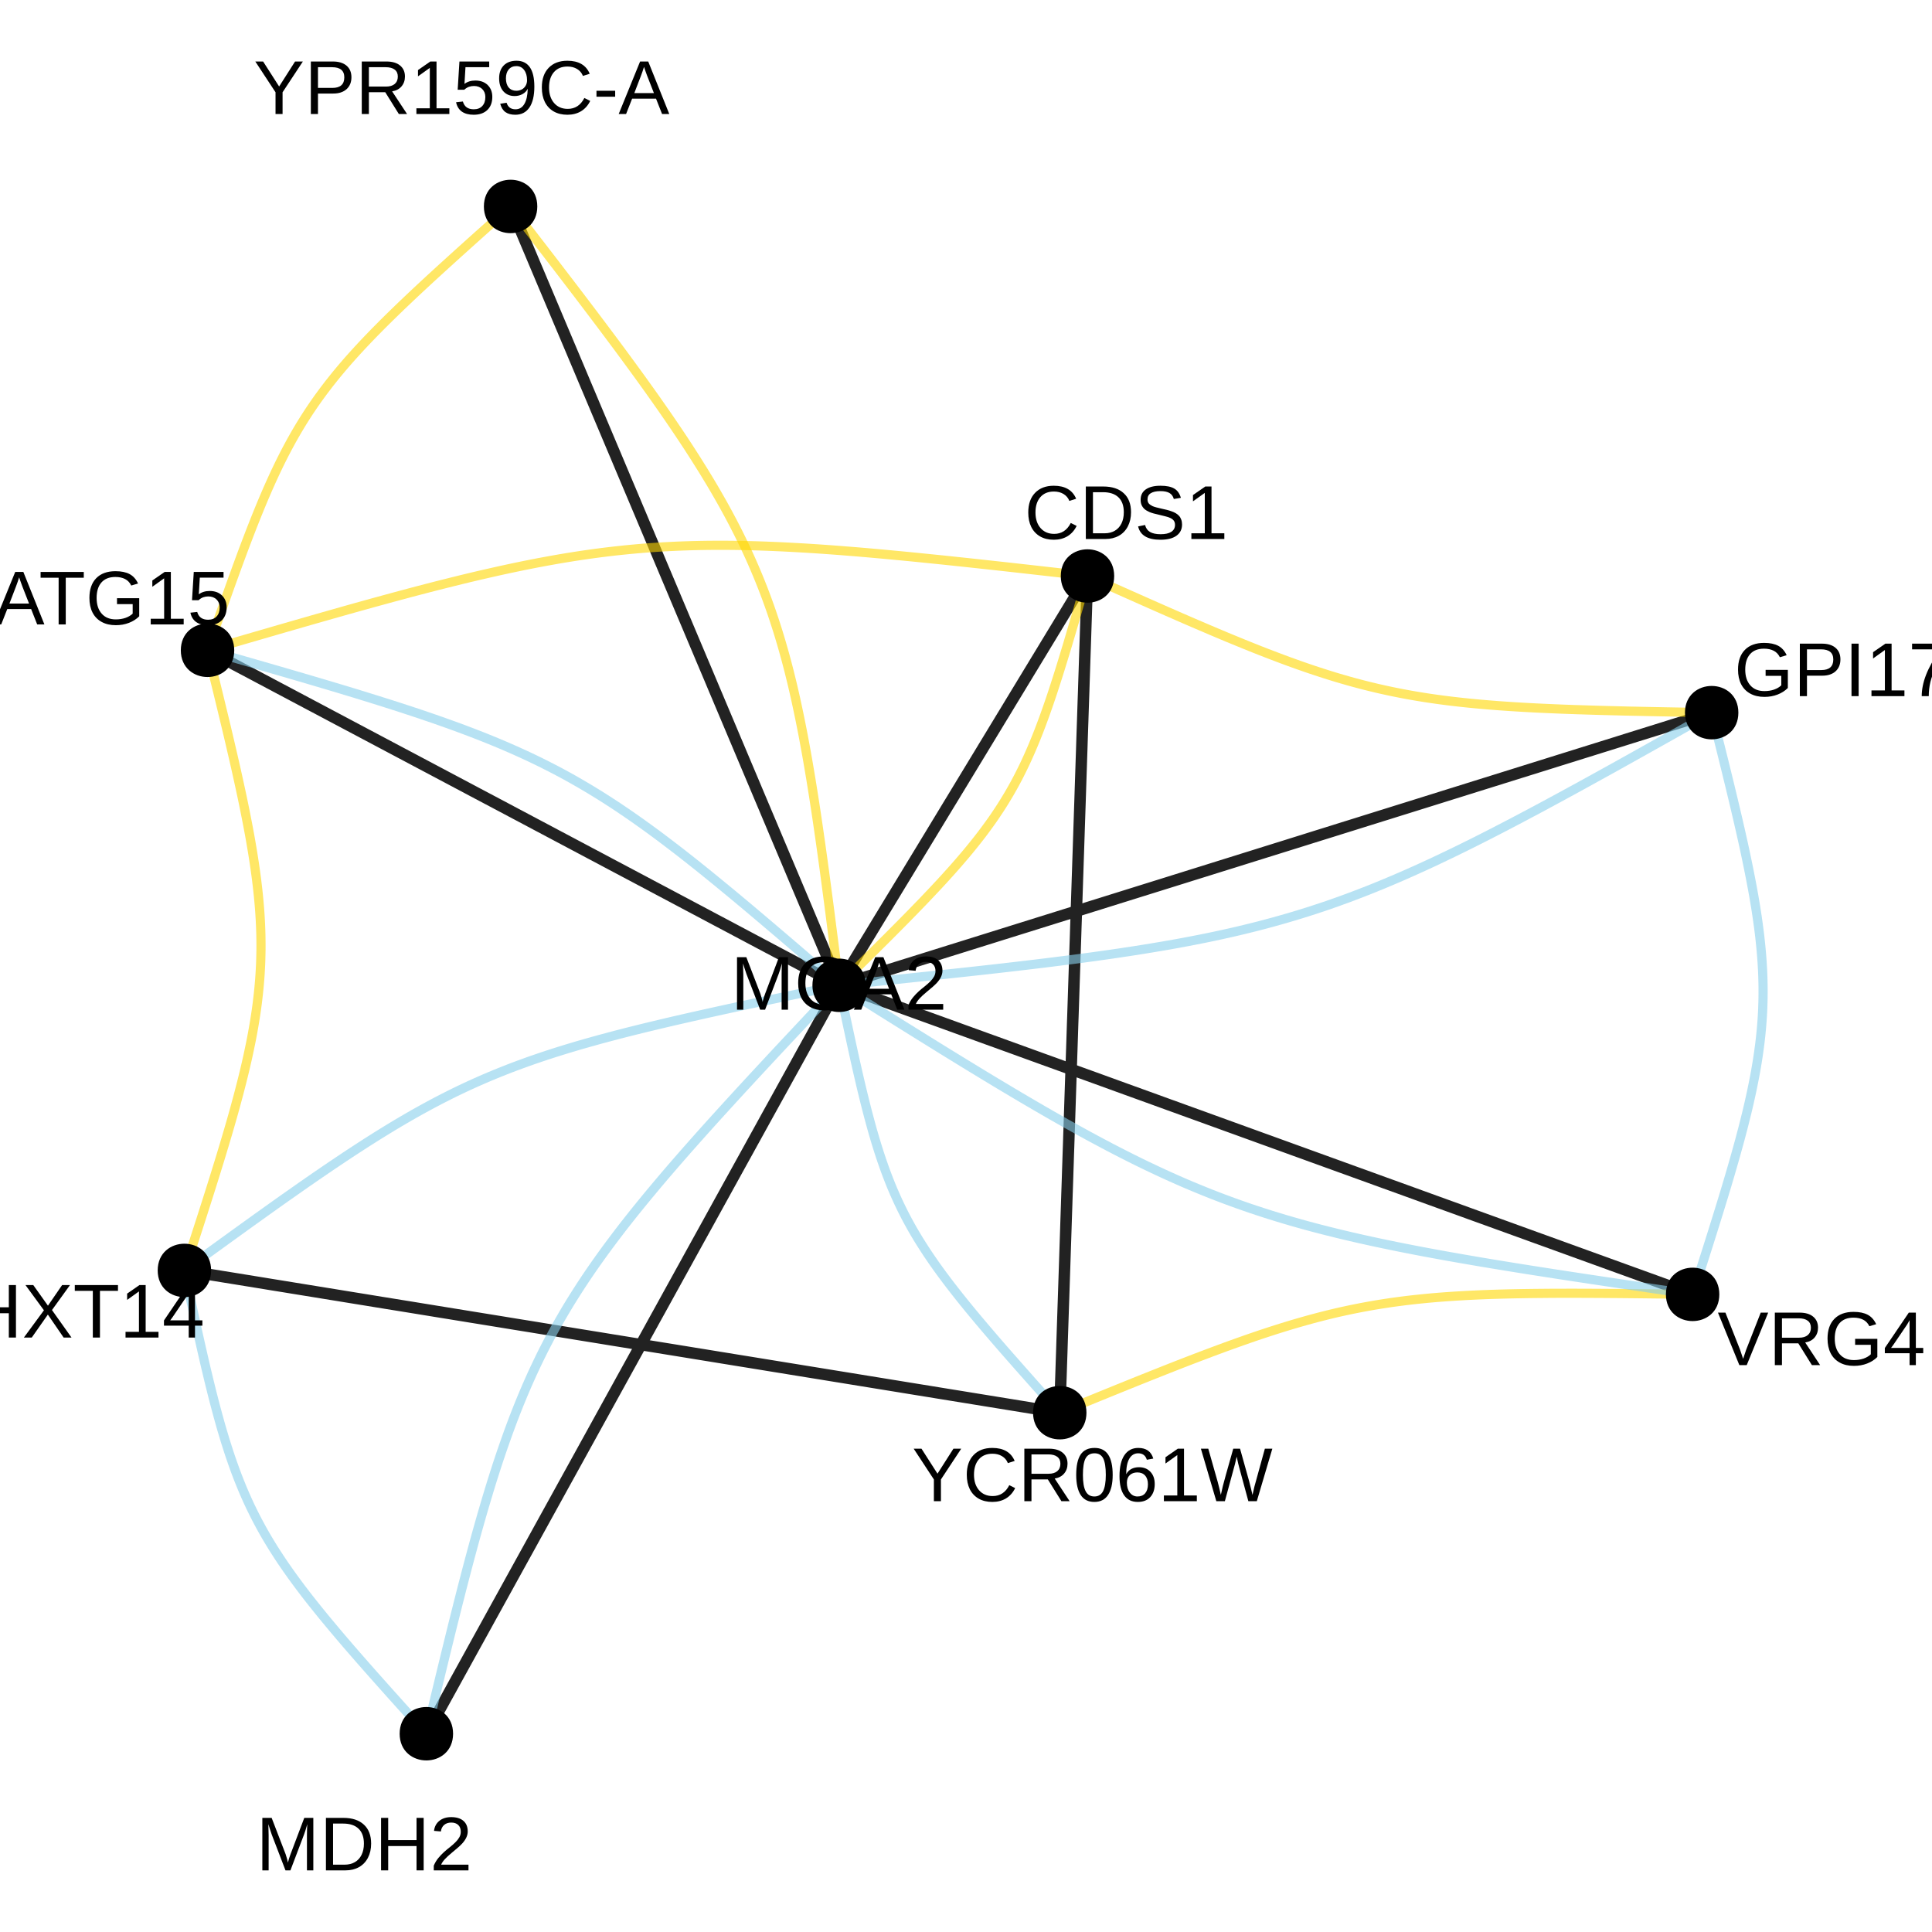 <?xml version="1.0" encoding="UTF-8"?>
<svg xmlns="http://www.w3.org/2000/svg" xmlns:xlink="http://www.w3.org/1999/xlink" width="360pt" height="360pt" viewBox="0 0 360 360" version="1.1">
<defs>
<g>
<symbol overflow="visible" id="glyph0-0">
<path style="stroke:none;" d="M 1.422 -9.781 L 9.234 -9.781 L 9.234 0 L 1.422 0 Z M 1.953 -9.25 L 1.953 -0.531 L 8.703 -0.531 L 8.703 -9.25 Z M 1.953 -9.25 "/>
</symbol>
<symbol overflow="visible" id="glyph0-1">
<path style="stroke:none;" d="M 5.5 -8.844 C 4.414 -8.844 3.57 -8.492 2.969 -7.797 C 2.363 -7.098 2.062 -6.145 2.062 -4.938 C 2.062 -3.738 2.375 -2.773 3 -2.047 C 3.633 -1.316 4.484 -0.953 5.547 -0.953 C 6.922 -0.953 7.953 -1.629 8.641 -2.984 L 9.734 -2.438 C 9.328 -1.602 8.758 -0.961 8.031 -0.516 C 7.301 -0.078 6.453 0.141 5.484 0.141 C 4.504 0.141 3.656 -0.062 2.938 -0.469 C 2.219 -0.883 1.664 -1.473 1.281 -2.234 C 0.906 -2.992 0.719 -3.895 0.719 -4.938 C 0.719 -6.5 1.141 -7.719 1.984 -8.594 C 2.828 -9.477 3.992 -9.922 5.484 -9.922 C 6.523 -9.922 7.395 -9.719 8.094 -9.312 C 8.789 -8.906 9.305 -8.301 9.641 -7.5 L 8.375 -7.094 C 8.156 -7.656 7.789 -8.086 7.281 -8.391 C 6.781 -8.691 6.188 -8.844 5.5 -8.844 Z M 5.5 -8.844 "/>
</symbol>
<symbol overflow="visible" id="glyph0-2">
<path style="stroke:none;" d="M 9.594 -4.984 C 9.594 -3.984 9.395 -3.102 9 -2.344 C 8.602 -1.582 8.039 -1 7.312 -0.594 C 6.594 -0.195 5.766 0 4.828 0 L 1.172 0 L 1.172 -9.781 L 4.406 -9.781 C 6.062 -9.781 7.336 -9.363 8.234 -8.531 C 9.141 -7.707 9.594 -6.523 9.594 -4.984 Z M 8.25 -4.984 C 8.25 -6.203 7.914 -7.129 7.25 -7.766 C 6.594 -8.398 5.633 -8.719 4.375 -8.719 L 2.5 -8.719 L 2.5 -1.062 L 4.672 -1.062 C 5.391 -1.062 6.02 -1.219 6.562 -1.531 C 7.102 -1.844 7.52 -2.297 7.812 -2.891 C 8.102 -3.484 8.25 -4.18 8.25 -4.984 Z M 8.25 -4.984 "/>
</symbol>
<symbol overflow="visible" id="glyph0-3">
<path style="stroke:none;" d="M 8.828 -2.703 C 8.828 -1.797 8.473 -1.094 7.766 -0.594 C 7.066 -0.102 6.078 0.141 4.797 0.141 C 2.41 0.141 1.023 -0.688 0.641 -2.344 L 1.938 -2.609 C 2.082 -2.016 2.395 -1.578 2.875 -1.297 C 3.352 -1.023 4.008 -0.891 4.844 -0.891 C 5.695 -0.891 6.352 -1.035 6.812 -1.328 C 7.281 -1.629 7.516 -2.062 7.516 -2.625 C 7.516 -2.945 7.441 -3.207 7.297 -3.406 C 7.148 -3.602 6.945 -3.766 6.688 -3.891 C 6.426 -4.023 6.109 -4.133 5.734 -4.219 C 5.367 -4.312 4.969 -4.41 4.531 -4.516 C 3.758 -4.68 3.172 -4.848 2.766 -5.016 C 2.367 -5.191 2.051 -5.383 1.812 -5.594 C 1.582 -5.812 1.406 -6.062 1.281 -6.344 C 1.164 -6.625 1.109 -6.945 1.109 -7.312 C 1.109 -8.145 1.426 -8.785 2.062 -9.234 C 2.707 -9.691 3.625 -9.922 4.812 -9.922 C 5.926 -9.922 6.773 -9.75 7.359 -9.406 C 7.953 -9.07 8.367 -8.492 8.609 -7.672 L 7.297 -7.453 C 7.148 -7.973 6.875 -8.348 6.469 -8.578 C 6.07 -8.805 5.516 -8.922 4.797 -8.922 C 4.016 -8.922 3.414 -8.789 3 -8.531 C 2.594 -8.281 2.391 -7.895 2.391 -7.375 C 2.391 -7.07 2.469 -6.82 2.625 -6.625 C 2.789 -6.438 3.023 -6.27 3.328 -6.125 C 3.629 -5.988 4.227 -5.82 5.125 -5.625 C 5.426 -5.562 5.723 -5.492 6.016 -5.422 C 6.316 -5.348 6.602 -5.258 6.875 -5.156 C 7.156 -5.062 7.41 -4.945 7.641 -4.812 C 7.879 -4.676 8.086 -4.508 8.266 -4.312 C 8.441 -4.125 8.578 -3.895 8.672 -3.625 C 8.773 -3.363 8.828 -3.055 8.828 -2.703 Z M 8.828 -2.703 "/>
</symbol>
<symbol overflow="visible" id="glyph0-4">
<path style="stroke:none;" d="M 1.078 0 L 1.078 -1.062 L 3.578 -1.062 L 3.578 -8.594 L 1.375 -7.016 L 1.375 -8.188 L 3.672 -9.781 L 4.828 -9.781 L 4.828 -1.062 L 7.219 -1.062 L 7.219 0 Z M 1.078 0 "/>
</symbol>
<symbol overflow="visible" id="glyph0-5">
<path style="stroke:none;" d="M 5.391 -4.047 L 5.391 0 L 4.078 0 L 4.078 -4.047 L 0.312 -9.781 L 1.766 -9.781 L 4.75 -5.125 L 7.719 -9.781 L 9.172 -9.781 Z M 5.391 -4.047 "/>
</symbol>
<symbol overflow="visible" id="glyph0-6">
<path style="stroke:none;" d="M 8.078 0 L 5.547 -4.062 L 2.5 -4.062 L 2.5 0 L 1.172 0 L 1.172 -9.781 L 5.766 -9.781 C 6.867 -9.781 7.719 -9.531 8.312 -9.031 C 8.914 -8.539 9.219 -7.859 9.219 -6.984 C 9.219 -6.254 9.004 -5.641 8.578 -5.141 C 8.16 -4.648 7.578 -4.344 6.828 -4.219 L 9.609 0 Z M 7.891 -6.969 C 7.891 -7.539 7.695 -7.973 7.312 -8.266 C 6.926 -8.566 6.367 -8.719 5.641 -8.719 L 2.5 -8.719 L 2.5 -5.109 L 5.688 -5.109 C 6.383 -5.109 6.926 -5.27 7.312 -5.594 C 7.695 -5.926 7.891 -6.383 7.891 -6.969 Z M 7.891 -6.969 "/>
</symbol>
<symbol overflow="visible" id="glyph0-7">
<path style="stroke:none;" d="M 7.359 -4.891 C 7.359 -3.254 7.066 -2.004 6.484 -1.141 C 5.91 -0.285 5.062 0.141 3.938 0.141 C 2.812 0.141 1.969 -0.285 1.406 -1.141 C 0.844 -2.004 0.562 -3.254 0.562 -4.891 C 0.562 -6.578 0.832 -7.836 1.375 -8.672 C 1.926 -9.504 2.797 -9.922 3.984 -9.922 C 5.129 -9.922 5.977 -9.5 6.531 -8.656 C 7.082 -7.812 7.359 -6.555 7.359 -4.891 Z M 6.078 -4.891 C 6.078 -6.305 5.914 -7.332 5.594 -7.969 C 5.27 -8.602 4.734 -8.922 3.984 -8.922 C 3.211 -8.922 2.656 -8.609 2.312 -7.984 C 1.977 -7.359 1.812 -6.328 1.812 -4.891 C 1.812 -3.504 1.984 -2.488 2.328 -1.844 C 2.672 -1.195 3.211 -0.875 3.953 -0.875 C 4.68 -0.875 5.219 -1.203 5.562 -1.859 C 5.906 -2.523 6.078 -3.535 6.078 -4.891 Z M 6.078 -4.891 "/>
</symbol>
<symbol overflow="visible" id="glyph0-8">
<path style="stroke:none;" d="M 7.281 -3.203 C 7.281 -2.172 7 -1.352 6.438 -0.75 C 5.883 -0.156 5.113 0.141 4.125 0.141 C 3.02 0.141 2.176 -0.266 1.594 -1.078 C 1.008 -1.898 0.719 -3.098 0.719 -4.672 C 0.719 -6.359 1.02 -7.656 1.625 -8.562 C 2.238 -9.469 3.102 -9.922 4.219 -9.922 C 5.695 -9.922 6.629 -9.258 7.016 -7.938 L 5.812 -7.719 C 5.57 -8.52 5.035 -8.922 4.203 -8.922 C 3.492 -8.922 2.941 -8.586 2.547 -7.922 C 2.16 -7.254 1.969 -6.289 1.969 -5.031 C 2.195 -5.457 2.516 -5.781 2.922 -6 C 3.336 -6.219 3.812 -6.328 4.344 -6.328 C 5.238 -6.328 5.953 -6.039 6.484 -5.469 C 7.016 -4.906 7.281 -4.148 7.281 -3.203 Z M 6.016 -3.141 C 6.016 -3.848 5.836 -4.395 5.484 -4.781 C 5.141 -5.164 4.66 -5.359 4.047 -5.359 C 3.461 -5.359 2.988 -5.188 2.625 -4.844 C 2.27 -4.508 2.094 -4.039 2.094 -3.438 C 2.094 -2.688 2.273 -2.07 2.641 -1.594 C 3.016 -1.113 3.492 -0.875 4.078 -0.875 C 4.68 -0.875 5.156 -1.07 5.5 -1.469 C 5.844 -1.875 6.016 -2.43 6.016 -3.141 Z M 6.016 -3.141 "/>
</symbol>
<symbol overflow="visible" id="glyph0-9">
<path style="stroke:none;" d="M 10.484 0 L 8.906 0 L 7.219 -6.219 C 7.102 -6.602 6.941 -7.297 6.734 -8.297 C 6.609 -7.766 6.504 -7.316 6.422 -6.953 C 6.336 -6.598 5.707 -4.281 4.531 0 L 2.938 0 L 0.062 -9.781 L 1.438 -9.781 L 3.203 -3.562 C 3.41 -2.789 3.602 -1.992 3.781 -1.172 C 3.883 -1.68 4.008 -2.234 4.156 -2.828 C 4.301 -3.43 4.945 -5.75 6.094 -9.781 L 7.359 -9.781 L 9.062 -3.688 C 9.32 -2.695 9.523 -1.859 9.672 -1.172 L 9.734 -1.406 C 9.859 -1.938 9.957 -2.367 10.031 -2.703 C 10.113 -3.047 10.766 -5.406 11.984 -9.781 L 13.375 -9.781 Z M 10.484 0 "/>
</symbol>
<symbol overflow="visible" id="glyph0-10">
<path style="stroke:none;" d="M 8.109 0 L 6.984 -2.859 L 2.531 -2.859 L 1.406 0 L 0.031 0 L 4.016 -9.781 L 5.531 -9.781 L 9.453 0 Z M 4.75 -8.781 L 4.688 -8.594 C 4.57 -8.207 4.398 -7.711 4.172 -7.109 L 2.938 -3.891 L 6.594 -3.891 L 5.328 -7.125 C 5.203 -7.445 5.07 -7.805 4.938 -8.203 Z M 4.75 -8.781 "/>
</symbol>
<symbol overflow="visible" id="glyph0-11">
<path style="stroke:none;" d="M 5 -8.703 L 5 0 L 3.672 0 L 3.672 -8.703 L 0.312 -8.703 L 0.312 -9.781 L 8.359 -9.781 L 8.359 -8.703 Z M 5 -8.703 "/>
</symbol>
<symbol overflow="visible" id="glyph0-12">
<path style="stroke:none;" d="M 0.719 -4.938 C 0.719 -6.52 1.141 -7.742 1.984 -8.609 C 2.836 -9.484 4.035 -9.922 5.578 -9.922 C 6.66 -9.922 7.539 -9.738 8.219 -9.375 C 8.895 -9.008 9.414 -8.426 9.781 -7.625 L 8.516 -7.25 C 8.242 -7.801 7.863 -8.203 7.375 -8.453 C 6.883 -8.711 6.273 -8.844 5.547 -8.844 C 4.422 -8.844 3.555 -8.5 2.953 -7.812 C 2.359 -7.133 2.062 -6.176 2.062 -4.938 C 2.062 -3.695 2.379 -2.719 3.016 -2 C 3.648 -1.289 4.523 -0.938 5.641 -0.938 C 6.285 -0.938 6.883 -1.031 7.438 -1.219 C 7.988 -1.414 8.438 -1.68 8.781 -2.016 L 8.781 -3.781 L 5.859 -3.781 L 5.859 -4.891 L 10 -4.891 L 10 -1.516 C 9.477 -0.992 8.844 -0.586 8.094 -0.297 C 7.344 -0.004 6.523 0.141 5.641 0.141 C 4.617 0.141 3.738 -0.062 3 -0.469 C 2.258 -0.875 1.691 -1.457 1.297 -2.219 C 0.91 -2.988 0.719 -3.895 0.719 -4.938 Z M 0.719 -4.938 "/>
</symbol>
<symbol overflow="visible" id="glyph0-13">
<path style="stroke:none;" d="M 7.312 -3.188 C 7.312 -2.156 7.004 -1.344 6.391 -0.75 C 5.773 -0.156 4.926 0.141 3.844 0.141 C 2.926 0.141 2.188 -0.055 1.625 -0.453 C 1.07 -0.859 0.719 -1.438 0.562 -2.188 L 1.828 -2.328 C 2.098 -1.359 2.773 -0.875 3.859 -0.875 C 4.535 -0.875 5.062 -1.078 5.438 -1.484 C 5.82 -1.891 6.016 -2.445 6.016 -3.156 C 6.016 -3.77 5.82 -4.266 5.438 -4.641 C 5.051 -5.023 4.535 -5.219 3.891 -5.219 C 3.555 -5.219 3.242 -5.164 2.953 -5.062 C 2.66 -4.957 2.367 -4.773 2.078 -4.516 L 0.859 -4.516 L 1.188 -9.781 L 6.734 -9.781 L 6.734 -8.719 L 2.312 -8.719 L 2.125 -5.609 C 2.664 -6.023 3.344 -6.234 4.156 -6.234 C 5.113 -6.234 5.879 -5.953 6.453 -5.391 C 7.023 -4.828 7.312 -4.094 7.312 -3.188 Z M 7.312 -3.188 "/>
</symbol>
<symbol overflow="visible" id="glyph0-14">
<path style="stroke:none;" d="M 8.734 -6.844 C 8.734 -5.914 8.43 -5.176 7.828 -4.625 C 7.223 -4.082 6.398 -3.812 5.359 -3.812 L 2.5 -3.812 L 2.5 0 L 1.172 0 L 1.172 -9.781 L 5.281 -9.781 C 6.375 -9.781 7.223 -9.52 7.828 -9 C 8.43 -8.488 8.734 -7.77 8.734 -6.844 Z M 7.406 -6.828 C 7.406 -8.086 6.645 -8.719 5.125 -8.719 L 2.5 -8.719 L 2.5 -4.859 L 5.172 -4.859 C 6.66 -4.859 7.406 -5.516 7.406 -6.828 Z M 7.406 -6.828 "/>
</symbol>
<symbol overflow="visible" id="glyph0-15">
<path style="stroke:none;" d="M 1.312 0 L 1.312 -9.781 L 2.641 -9.781 L 2.641 0 Z M 1.312 0 "/>
</symbol>
<symbol overflow="visible" id="glyph0-16">
<path style="stroke:none;" d="M 7.188 -8.766 C 6.188 -7.242 5.477 -6.047 5.062 -5.172 C 4.656 -4.305 4.348 -3.453 4.141 -2.609 C 3.941 -1.773 3.844 -0.906 3.844 0 L 2.531 0 C 2.531 -1.25 2.797 -2.562 3.328 -3.938 C 3.859 -5.32 4.742 -6.914 5.984 -8.719 L 0.734 -8.719 L 0.734 -9.781 L 7.188 -9.781 Z M 7.188 -8.766 "/>
</symbol>
<symbol overflow="visible" id="glyph0-17">
<path style="stroke:none;" d="M 5.422 0 L 4.047 0 L 0.062 -9.781 L 1.453 -9.781 L 4.172 -2.891 L 4.75 -1.172 L 5.328 -2.891 L 8.031 -9.781 L 9.422 -9.781 Z M 5.422 0 "/>
</symbol>
<symbol overflow="visible" id="glyph0-18">
<path style="stroke:none;" d="M 6.109 -2.219 L 6.109 0 L 4.938 0 L 4.938 -2.219 L 0.328 -2.219 L 0.328 -3.188 L 4.797 -9.781 L 6.109 -9.781 L 6.109 -3.203 L 7.484 -3.203 L 7.484 -2.219 Z M 4.938 -8.375 C 4.926 -8.344 4.859 -8.219 4.734 -8 C 4.617 -7.781 4.531 -7.629 4.469 -7.547 L 1.969 -3.859 L 1.594 -3.344 L 1.484 -3.203 L 4.938 -3.203 Z M 4.938 -8.375 "/>
</symbol>
<symbol overflow="visible" id="glyph0-19">
<path style="stroke:none;" d="M 9.484 0 L 9.484 -6.531 C 9.484 -7.25 9.504 -7.941 9.547 -8.609 C 9.316 -7.773 9.113 -7.129 8.938 -6.672 L 6.406 0 L 5.484 0 L 2.922 -6.672 L 2.531 -7.844 L 2.297 -8.609 L 2.312 -7.844 L 2.344 -6.531 L 2.344 0 L 1.172 0 L 1.172 -9.781 L 2.906 -9.781 L 5.516 -3 C 5.609 -2.727 5.695 -2.438 5.781 -2.125 C 5.863 -1.812 5.922 -1.582 5.953 -1.438 C 5.984 -1.625 6.055 -1.906 6.172 -2.281 C 6.297 -2.664 6.379 -2.906 6.422 -3 L 8.984 -9.781 L 10.672 -9.781 L 10.672 0 Z M 9.484 0 "/>
</symbol>
<symbol overflow="visible" id="glyph0-20">
<path style="stroke:none;" d="M 0.719 0 L 0.719 -0.875 C 0.945 -1.414 1.234 -1.895 1.578 -2.312 C 1.922 -2.727 2.281 -3.102 2.656 -3.438 C 3.031 -3.77 3.398 -4.078 3.766 -4.359 C 4.129 -4.648 4.457 -4.941 4.75 -5.234 C 5.051 -5.523 5.289 -5.828 5.469 -6.141 C 5.656 -6.453 5.75 -6.805 5.75 -7.203 C 5.75 -7.742 5.594 -8.16 5.281 -8.453 C 4.969 -8.754 4.531 -8.906 3.969 -8.906 C 3.438 -8.906 3 -8.758 2.656 -8.469 C 2.312 -8.176 2.109 -7.77 2.047 -7.25 L 0.766 -7.359 C 0.859 -8.148 1.191 -8.773 1.766 -9.234 C 2.336 -9.691 3.07 -9.922 3.969 -9.922 C 4.957 -9.922 5.719 -9.688 6.25 -9.219 C 6.781 -8.758 7.047 -8.102 7.047 -7.25 C 7.047 -6.863 6.957 -6.484 6.781 -6.109 C 6.602 -5.734 6.344 -5.359 6 -4.984 C 5.656 -4.609 5.004 -4.031 4.047 -3.25 C 3.516 -2.812 3.086 -2.414 2.766 -2.062 C 2.453 -1.719 2.227 -1.383 2.094 -1.062 L 7.188 -1.062 L 7.188 0 Z M 0.719 0 "/>
</symbol>
<symbol overflow="visible" id="glyph0-21">
<path style="stroke:none;" d="M 7.781 0 L 7.781 -4.531 L 2.5 -4.531 L 2.5 0 L 1.172 0 L 1.172 -9.781 L 2.5 -9.781 L 2.5 -5.641 L 7.781 -5.641 L 7.781 -9.781 L 9.109 -9.781 L 9.109 0 Z M 7.781 0 "/>
</symbol>
<symbol overflow="visible" id="glyph0-22">
<path style="stroke:none;" d="M 7.719 0 L 4.781 -4.281 L 1.781 0 L 0.312 0 L 4.047 -5.078 L 0.609 -9.781 L 2.062 -9.781 L 4.797 -5.938 L 7.438 -9.781 L 8.906 -9.781 L 5.547 -5.125 L 9.188 0 Z M 7.719 0 "/>
</symbol>
<symbol overflow="visible" id="glyph0-23">
<path style="stroke:none;" d="M 7.234 -5.094 C 7.234 -3.406 6.926 -2.109 6.312 -1.203 C 5.695 -0.305 4.82 0.141 3.688 0.141 C 2.926 0.141 2.316 -0.02 1.859 -0.344 C 1.398 -0.664 1.07 -1.188 0.875 -1.906 L 2.062 -2.094 C 2.312 -1.281 2.863 -0.875 3.719 -0.875 C 4.438 -0.875 4.988 -1.207 5.375 -1.875 C 5.77 -2.539 5.977 -3.488 6 -4.719 C 5.812 -4.301 5.492 -3.969 5.047 -3.719 C 4.598 -3.469 4.102 -3.344 3.562 -3.344 C 2.688 -3.344 1.984 -3.641 1.453 -4.234 C 0.93 -4.836 0.672 -5.641 0.672 -6.641 C 0.672 -7.66 0.957 -8.461 1.531 -9.047 C 2.102 -9.629 2.898 -9.922 3.922 -9.922 C 5.004 -9.922 5.828 -9.52 6.391 -8.719 C 6.953 -7.914 7.234 -6.707 7.234 -5.094 Z M 5.875 -6.297 C 5.875 -7.086 5.691 -7.723 5.328 -8.203 C 4.973 -8.68 4.488 -8.922 3.875 -8.922 C 3.281 -8.922 2.805 -8.711 2.453 -8.297 C 2.109 -7.891 1.938 -7.336 1.938 -6.641 C 1.938 -5.922 2.109 -5.352 2.453 -4.938 C 2.805 -4.531 3.273 -4.328 3.859 -4.328 C 4.223 -4.328 4.562 -4.406 4.875 -4.562 C 5.188 -4.727 5.43 -4.961 5.609 -5.266 C 5.785 -5.566 5.875 -5.91 5.875 -6.297 Z M 5.875 -6.297 "/>
</symbol>
<symbol overflow="visible" id="glyph0-24">
<path style="stroke:none;" d="M 0.625 -3.219 L 0.625 -4.328 L 4.109 -4.328 L 4.109 -3.219 Z M 0.625 -3.219 "/>
</symbol>
</g>
</defs>
<g id="surface154518">
<rect x="0" y="0" width="360" height="360" style="fill:rgb(100%,100%,100%);fill-opacity:1;stroke:none;"/>
<path style="fill:none;stroke-width:2.134;stroke-linecap:butt;stroke-linejoin:round;stroke:rgb(13.333%,13.333%,13.333%);stroke-opacity:1;stroke-miterlimit:1;" d="M 156.359 183.598 L 157.055 182.453 L 157.734 181.332 L 158.402 180.23 L 159.055 179.156 L 159.695 178.102 L 160.32 177.066 L 160.938 176.051 L 161.539 175.059 L 162.133 174.086 L 162.711 173.129 L 163.277 172.191 L 163.836 171.273 L 164.383 170.375 L 164.918 169.492 L 165.445 168.625 L 165.961 167.773 L 166.469 166.938 L 166.965 166.121 L 167.453 165.316 L 167.93 164.527 L 168.402 163.75 L 168.867 162.988 L 169.32 162.238 L 169.766 161.5 L 170.207 160.773 L 170.641 160.062 L 171.066 159.359 L 171.488 158.668 L 171.902 157.984 L 172.309 157.312 L 172.711 156.648 L 173.109 155.996 L 173.5 155.352 L 173.887 154.711 L 174.27 154.082 L 174.648 153.457 L 175.023 152.84 L 175.395 152.227 L 175.762 151.621 L 176.125 151.02 L 176.488 150.422 L 176.848 149.828 L 177.207 149.242 L 177.918 148.07 L 178.27 147.488 L 179.324 145.754 L 179.672 145.176 L 180.375 144.02 L 180.727 143.438 L 181.082 142.855 L 181.434 142.273 L 181.789 141.688 L 182.148 141.098 L 182.508 140.504 L 182.871 139.906 L 183.234 139.305 L 183.602 138.699 L 183.973 138.09 L 184.348 137.469 L 184.727 136.848 L 185.109 136.215 L 185.496 135.578 L 185.891 134.93 L 186.285 134.277 L 186.688 133.613 L 187.098 132.941 L 187.512 132.262 L 187.93 131.57 L 188.355 130.867 L 188.789 130.152 L 189.23 129.426 L 189.676 128.691 L 190.133 127.941 L 190.594 127.176 L 191.066 126.402 L 191.543 125.613 L 192.031 124.809 L 192.531 123.988 L 193.035 123.152 L 193.551 122.305 L 194.078 121.438 L 194.613 120.555 L 195.16 119.652 L 195.719 118.734 L 196.285 117.797 L 196.867 116.844 L 197.457 115.867 L 198.059 114.875 L 198.676 113.859 L 199.301 112.828 L 199.941 111.77 L 200.598 110.695 L 201.262 109.598 L 201.941 108.477 L 202.637 107.332 "/>
<path style="fill:none;stroke-width:2.134;stroke-linecap:butt;stroke-linejoin:round;stroke:rgb(13.333%,13.333%,13.333%);stroke-opacity:1;stroke-miterlimit:1;" d="M 156.359 183.598 L 154.594 182.66 L 152.863 181.742 L 151.168 180.844 L 149.508 179.961 L 147.879 179.098 L 146.281 178.25 L 144.719 177.422 L 143.184 176.609 L 141.68 175.812 L 140.207 175.031 L 138.762 174.262 L 137.344 173.512 L 135.957 172.773 L 134.594 172.051 L 133.254 171.344 L 131.941 170.645 L 130.656 169.961 L 129.391 169.293 L 128.148 168.633 L 126.93 167.988 L 125.734 167.352 L 124.555 166.727 L 123.398 166.113 L 122.262 165.512 L 121.141 164.918 L 120.043 164.332 L 118.957 163.758 L 117.891 163.191 L 116.836 162.633 L 115.801 162.082 L 114.777 161.543 L 113.766 161.008 L 112.77 160.477 L 111.785 159.953 L 110.812 159.438 L 109.848 158.93 L 108.895 158.422 L 107.953 157.922 L 107.016 157.426 L 106.09 156.934 L 105.168 156.445 L 104.254 155.961 L 103.344 155.477 L 102.438 154.996 L 100.641 154.043 L 99.746 153.57 L 98.852 153.094 L 97.07 152.148 L 96.176 151.676 L 95.285 151.203 L 94.391 150.727 L 93.492 150.25 L 92.59 149.773 L 91.688 149.293 L 90.777 148.812 L 89.863 148.328 L 88.941 147.84 L 88.012 147.348 L 87.078 146.852 L 86.133 146.348 L 85.18 145.844 L 84.215 145.332 L 83.242 144.816 L 82.258 144.293 L 81.262 143.766 L 80.254 143.23 L 79.23 142.688 L 78.191 142.137 L 77.141 141.578 L 76.07 141.012 L 74.988 140.438 L 73.887 139.855 L 72.77 139.262 L 71.629 138.656 L 70.473 138.043 L 69.297 137.418 L 68.098 136.785 L 66.879 136.137 L 65.637 135.48 L 64.375 134.809 L 63.086 134.125 L 61.773 133.43 L 60.438 132.719 L 59.074 131.996 L 57.684 131.262 L 56.266 130.508 L 54.82 129.742 L 53.348 128.961 L 51.844 128.164 L 50.312 127.352 L 48.746 126.52 L 47.152 125.672 L 45.523 124.809 L 43.859 123.93 L 42.164 123.027 L 40.434 122.113 L 38.668 121.176 "/>
<path style="fill:none;stroke-width:2.134;stroke-linecap:butt;stroke-linejoin:round;stroke:rgb(13.333%,13.333%,13.333%);stroke-opacity:1;stroke-miterlimit:1;" d="M 156.359 183.598 L 158.797 182.832 L 161.188 182.086 L 163.531 181.355 L 165.824 180.637 L 168.074 179.934 L 170.281 179.246 L 172.441 178.57 L 174.559 177.91 L 176.637 177.258 L 178.672 176.625 L 180.668 176 L 182.629 175.387 L 184.547 174.789 L 186.43 174.199 L 188.277 173.621 L 190.09 173.055 L 191.871 172.5 L 193.617 171.953 L 195.332 171.418 L 197.016 170.891 L 198.668 170.375 L 200.297 169.867 L 201.895 169.367 L 203.465 168.875 L 205.012 168.395 L 206.531 167.918 L 208.031 167.449 L 209.504 166.988 L 210.957 166.535 L 212.391 166.086 L 213.805 165.645 L 215.199 165.211 L 216.578 164.781 L 217.938 164.355 L 219.281 163.934 L 220.613 163.52 L 221.93 163.105 L 223.234 162.699 L 224.527 162.297 L 225.809 161.895 L 227.082 161.496 L 228.344 161.102 L 229.602 160.711 L 230.852 160.32 L 232.094 159.93 L 233.336 159.543 L 235.805 158.77 L 237.035 158.387 L 238.27 158 L 239.5 157.617 L 240.734 157.23 L 243.211 156.457 L 244.453 156.066 L 245.703 155.676 L 246.961 155.285 L 248.227 154.891 L 249.496 154.492 L 250.781 154.09 L 252.074 153.688 L 253.375 153.281 L 254.691 152.867 L 256.023 152.453 L 257.367 152.031 L 258.73 151.609 L 260.105 151.176 L 261.5 150.742 L 262.914 150.301 L 264.348 149.852 L 265.801 149.398 L 267.273 148.938 L 268.773 148.469 L 270.293 147.992 L 271.84 147.512 L 273.41 147.02 L 275.008 146.52 L 276.637 146.012 L 278.289 145.496 L 279.973 144.969 L 281.688 144.434 L 283.438 143.887 L 285.215 143.332 L 287.027 142.766 L 288.875 142.188 L 290.758 141.598 L 292.68 141 L 294.637 140.387 L 296.633 139.766 L 298.668 139.129 L 300.746 138.48 L 302.863 137.816 L 305.023 137.141 L 307.23 136.453 L 309.48 135.75 L 311.773 135.031 L 314.117 134.301 L 316.508 133.555 L 318.945 132.793 "/>
<path style="fill:none;stroke-width:2.134;stroke-linecap:butt;stroke-linejoin:round;stroke:rgb(13.333%,13.333%,13.333%);stroke-opacity:1;stroke-miterlimit:1;" d="M 156.359 183.598 L 158.746 184.461 L 161.082 185.305 L 163.375 186.137 L 165.617 186.949 L 167.82 187.746 L 169.977 188.527 L 172.09 189.293 L 174.164 190.043 L 176.195 190.777 L 178.188 191.5 L 180.137 192.207 L 182.055 192.902 L 183.93 193.582 L 185.773 194.246 L 187.582 194.902 L 189.355 195.543 L 191.094 196.176 L 192.801 196.793 L 194.48 197.402 L 196.129 197.996 L 197.746 198.582 L 199.336 199.16 L 200.898 199.727 L 202.438 200.281 L 203.949 200.828 L 205.438 201.367 L 206.902 201.898 L 208.344 202.422 L 209.766 202.938 L 211.168 203.445 L 212.551 203.945 L 213.914 204.438 L 215.262 204.926 L 216.594 205.41 L 217.906 205.887 L 219.211 206.355 L 220.496 206.824 L 221.773 207.285 L 223.035 207.742 L 224.293 208.195 L 225.535 208.648 L 226.773 209.094 L 228 209.539 L 229.223 209.984 L 230.441 210.422 L 231.652 210.863 L 232.863 211.301 L 234.07 211.738 L 235.273 212.176 L 236.48 212.609 L 237.684 213.047 L 238.891 213.484 L 240.102 213.922 L 241.312 214.363 L 242.531 214.801 L 243.754 215.246 L 244.984 215.691 L 246.219 216.137 L 247.465 216.59 L 248.719 217.043 L 249.98 217.5 L 251.258 217.961 L 252.547 218.43 L 253.848 218.898 L 255.164 219.375 L 256.492 219.859 L 257.84 220.348 L 259.203 220.84 L 260.586 221.34 L 261.988 221.848 L 263.41 222.363 L 264.852 222.887 L 266.316 223.418 L 267.805 223.957 L 269.316 224.504 L 270.855 225.059 L 272.418 225.625 L 274.008 226.203 L 275.629 226.789 L 277.273 227.383 L 278.953 227.992 L 280.66 228.609 L 282.402 229.242 L 284.176 229.883 L 285.98 230.539 L 287.824 231.203 L 289.703 231.883 L 291.617 232.578 L 293.57 233.285 L 295.562 234.008 L 297.594 234.742 L 299.664 235.492 L 301.777 236.258 L 303.934 237.039 L 306.137 237.836 L 308.383 238.648 L 310.672 239.48 L 313.012 240.324 L 315.395 241.188 "/>
<path style="fill:none;stroke-width:2.134;stroke-linecap:butt;stroke-linejoin:round;stroke:rgb(13.333%,13.333%,13.333%);stroke-opacity:1;stroke-miterlimit:1;" d="M 156.359 183.598 L 155.207 185.688 L 154.074 187.738 L 152.969 189.746 L 151.883 191.715 L 150.816 193.645 L 149.773 195.535 L 148.75 197.391 L 147.75 199.207 L 146.766 200.988 L 145.805 202.734 L 144.859 204.449 L 143.934 206.125 L 143.023 207.773 L 142.133 209.391 L 141.262 210.973 L 140.402 212.527 L 139.562 214.055 L 138.734 215.555 L 137.922 217.023 L 137.125 218.469 L 136.344 219.887 L 135.574 221.281 L 134.82 222.652 L 134.074 224 L 133.344 225.328 L 132.625 226.633 L 131.918 227.918 L 131.219 229.184 L 130.531 230.43 L 129.852 231.656 L 129.184 232.871 L 128.523 234.066 L 127.875 235.246 L 127.23 236.414 L 126.594 237.566 L 125.965 238.707 L 125.34 239.84 L 124.723 240.957 L 124.113 242.066 L 123.508 243.164 L 122.906 244.258 L 122.305 245.34 L 121.711 246.418 L 121.121 247.492 L 120.531 248.559 L 119.945 249.621 L 119.359 250.68 L 118.195 252.797 L 117.613 253.852 L 117.027 254.91 L 116.445 255.969 L 115.859 257.027 L 115.273 258.094 L 114.684 259.16 L 114.094 260.23 L 113.5 261.309 L 112.902 262.395 L 112.301 263.484 L 111.691 264.586 L 111.082 265.695 L 110.465 266.812 L 109.844 267.941 L 109.211 269.082 L 108.578 270.234 L 107.934 271.402 L 107.281 272.586 L 106.621 273.781 L 105.953 274.992 L 105.273 276.223 L 104.586 277.469 L 103.891 278.734 L 103.18 280.02 L 102.461 281.324 L 101.73 282.648 L 100.988 283.996 L 100.23 285.367 L 99.461 286.762 L 98.68 288.184 L 97.883 289.625 L 97.07 291.098 L 96.246 292.594 L 95.402 294.121 L 94.547 295.676 L 93.672 297.262 L 92.781 298.875 L 91.871 300.523 L 90.945 302.203 L 90.004 303.914 L 89.039 305.66 L 88.055 307.441 L 87.055 309.258 L 86.031 311.113 L 84.988 313.004 L 83.926 314.934 L 82.84 316.902 L 81.73 318.914 L 80.602 320.961 L 79.445 323.055 "/>
<path style="fill:none;stroke-width:2.134;stroke-linecap:butt;stroke-linejoin:round;stroke:rgb(13.333%,13.333%,13.333%);stroke-opacity:1;stroke-miterlimit:1;" d="M 156.359 183.598 L 155.441 181.418 L 154.543 179.285 L 153.66 177.195 L 152.797 175.145 L 151.949 173.137 L 151.117 171.172 L 150.305 169.242 L 149.508 167.352 L 148.723 165.496 L 147.957 163.68 L 147.207 161.898 L 146.469 160.148 L 145.746 158.434 L 145.035 156.754 L 144.34 155.105 L 143.66 153.488 L 142.988 151.898 L 142.332 150.34 L 141.684 148.809 L 141.051 147.305 L 140.43 145.828 L 139.816 144.379 L 139.215 142.953 L 138.621 141.547 L 138.039 140.168 L 137.469 138.812 L 136.902 137.473 L 136.348 136.156 L 135.801 134.859 L 135.262 133.582 L 134.73 132.32 L 134.203 131.074 L 133.688 129.844 L 133.172 128.633 L 132.668 127.43 L 132.168 126.242 L 131.672 125.066 L 131.18 123.902 L 130.691 122.75 L 130.211 121.605 L 129.73 120.469 L 129.254 119.34 L 128.781 118.219 L 127.844 115.992 L 127.375 114.887 L 125.98 111.582 L 125.52 110.484 L 124.125 107.18 L 123.188 104.961 L 122.719 103.844 L 122.246 102.723 L 121.77 101.594 L 121.289 100.461 L 120.809 99.316 L 120.32 98.16 L 119.828 96.996 L 119.336 95.82 L 118.832 94.633 L 118.328 93.434 L 117.816 92.219 L 117.297 90.992 L 116.77 89.746 L 116.238 88.484 L 115.699 87.207 L 115.152 85.906 L 114.598 84.59 L 114.031 83.254 L 113.461 81.898 L 112.879 80.516 L 112.285 79.113 L 111.684 77.688 L 111.07 76.234 L 110.449 74.758 L 109.816 73.254 L 109.168 71.727 L 108.512 70.168 L 107.844 68.578 L 107.16 66.961 L 106.465 65.312 L 105.754 63.629 L 105.031 61.914 L 104.293 60.168 L 103.543 58.387 L 102.777 56.57 L 101.996 54.715 L 101.195 52.824 L 100.383 50.895 L 99.551 48.926 L 98.707 46.918 L 97.84 44.871 L 96.961 42.777 L 96.059 40.645 L 95.141 38.469 "/>
<path style="fill:none;stroke-width:2.134;stroke-linecap:butt;stroke-linejoin:round;stroke:rgb(13.333%,13.333%,13.333%);stroke-opacity:1;stroke-miterlimit:1;" d="M 202.637 107.332 L 202.559 109.668 L 202.484 111.961 L 202.41 114.207 L 202.336 116.41 L 202.266 118.566 L 202.195 120.68 L 202.125 122.754 L 202.059 124.785 L 201.992 126.773 L 201.93 128.727 L 201.863 130.641 L 201.801 132.52 L 201.742 134.359 L 201.68 136.164 L 201.621 137.938 L 201.566 139.676 L 201.508 141.383 L 201.453 143.055 L 201.398 144.699 L 201.344 146.316 L 201.293 147.902 L 201.242 149.461 L 201.191 150.992 L 201.141 152.5 L 201.09 153.984 L 201.043 155.441 L 200.996 156.879 L 200.949 158.293 L 200.902 159.688 L 200.855 161.059 L 200.812 162.414 L 200.766 163.754 L 200.723 165.074 L 200.68 166.379 L 200.637 167.668 L 200.594 168.941 L 200.555 170.207 L 200.512 171.457 L 200.469 172.695 L 200.43 173.926 L 200.391 175.145 L 200.348 176.355 L 200.309 177.562 L 200.27 178.762 L 200.23 179.953 L 200.152 182.328 L 200.113 183.512 L 200.074 184.691 L 200.035 185.875 L 199.996 187.055 L 199.918 189.422 L 199.875 190.613 L 199.836 191.805 L 199.797 193.004 L 199.758 194.207 L 199.719 195.422 L 199.676 196.641 L 199.637 197.871 L 199.594 199.109 L 199.555 200.359 L 199.512 201.625 L 199.469 202.898 L 199.426 204.188 L 199.383 205.492 L 199.34 206.812 L 199.297 208.152 L 199.25 209.504 L 199.203 210.879 L 199.16 212.273 L 199.113 213.688 L 199.062 215.125 L 199.016 216.582 L 198.965 218.066 L 198.918 219.57 L 198.867 221.105 L 198.812 222.664 L 198.762 224.25 L 198.707 225.863 L 198.652 227.508 L 198.598 229.184 L 198.543 230.891 L 198.484 232.629 L 198.426 234.398 L 198.367 236.207 L 198.305 238.047 L 198.242 239.926 L 198.18 241.84 L 198.113 243.789 L 198.047 245.781 L 197.98 247.812 L 197.91 249.887 L 197.844 252 L 197.77 254.156 L 197.699 256.359 L 197.621 258.605 L 197.547 260.895 L 197.469 263.234 "/>
<path style="fill:none;stroke-width:2.134;stroke-linecap:butt;stroke-linejoin:round;stroke:rgb(13.333%,13.333%,13.333%);stroke-opacity:1;stroke-miterlimit:1;" d="M 34.359 236.723 L 36.809 237.121 L 39.207 237.512 L 41.555 237.895 L 43.859 238.266 L 46.113 238.633 L 48.328 238.992 L 50.496 239.348 L 52.621 239.691 L 54.703 240.031 L 56.746 240.363 L 58.75 240.688 L 60.711 241.008 L 62.641 241.32 L 64.527 241.629 L 66.383 241.93 L 68.199 242.223 L 69.984 242.516 L 71.738 242.801 L 73.457 243.078 L 75.148 243.352 L 76.809 243.621 L 78.438 243.887 L 80.043 244.148 L 81.617 244.406 L 83.168 244.656 L 84.695 244.906 L 86.199 245.148 L 87.676 245.391 L 89.137 245.625 L 90.574 245.859 L 91.992 246.09 L 93.391 246.316 L 94.773 246.543 L 96.137 246.766 L 97.484 246.984 L 98.82 247.199 L 100.141 247.414 L 101.449 247.629 L 102.746 247.84 L 104.031 248.047 L 105.309 248.254 L 106.578 248.461 L 107.836 248.668 L 109.09 248.871 L 110.34 249.074 L 111.582 249.273 L 112.824 249.477 L 114.062 249.68 L 116.531 250.078 L 117.77 250.281 L 119.008 250.48 L 120.246 250.684 L 122.738 251.09 L 123.992 251.293 L 125.254 251.496 L 126.523 251.703 L 127.797 251.91 L 129.086 252.121 L 130.383 252.332 L 131.688 252.543 L 133.012 252.758 L 134.344 252.977 L 135.695 253.195 L 137.059 253.418 L 138.441 253.641 L 139.84 253.867 L 141.258 254.098 L 142.695 254.332 L 144.152 254.57 L 145.633 254.809 L 147.137 255.055 L 148.66 255.301 L 150.211 255.555 L 151.789 255.809 L 153.391 256.07 L 155.023 256.336 L 156.684 256.605 L 158.371 256.879 L 160.094 257.16 L 161.844 257.445 L 163.629 257.734 L 165.449 258.031 L 167.301 258.332 L 169.191 258.641 L 171.117 258.953 L 173.082 259.27 L 175.086 259.598 L 177.125 259.93 L 179.211 260.266 L 181.336 260.613 L 183.504 260.965 L 185.715 261.324 L 187.973 261.691 L 190.277 262.066 L 192.625 262.449 L 195.023 262.836 L 197.469 263.234 "/>
<path style="fill:none;stroke-width:1.707;stroke-linecap:butt;stroke-linejoin:round;stroke:rgb(100%,84.314%,0%);stroke-opacity:0.6;stroke-miterlimit:1;" d="M 197.469 263.234 L 199.098 262.566 L 200.695 261.91 L 202.266 261.27 L 203.805 260.641 L 205.316 260.023 L 206.797 259.422 L 208.254 258.828 L 209.684 258.25 L 211.086 257.684 L 212.465 257.129 L 213.816 256.59 L 215.148 256.059 L 216.453 255.539 L 217.738 255.031 L 219 254.535 L 220.238 254.051 L 221.461 253.578 L 222.66 253.117 L 223.84 252.668 L 225.004 252.227 L 226.148 251.797 L 227.277 251.379 L 228.387 250.969 L 229.484 250.574 L 230.562 250.188 L 231.629 249.809 L 232.68 249.441 L 233.719 249.082 L 234.746 248.734 L 235.762 248.398 L 236.762 248.07 L 237.754 247.75 L 238.738 247.441 L 239.711 247.141 L 240.676 246.848 L 241.633 246.566 L 242.586 246.293 L 243.527 246.027 L 244.465 245.77 L 245.398 245.52 L 246.328 245.281 L 247.25 245.047 L 248.172 244.824 L 249.094 244.605 L 250.008 244.398 L 250.926 244.199 L 251.84 244.004 L 252.758 243.82 L 253.672 243.641 L 254.59 243.469 L 255.512 243.305 L 256.434 243.145 L 257.359 242.996 L 258.293 242.852 L 259.227 242.711 L 260.168 242.582 L 261.117 242.457 L 262.07 242.336 L 263.035 242.223 L 264.004 242.117 L 264.984 242.016 L 265.973 241.918 L 266.969 241.828 L 267.98 241.742 L 269.004 241.664 L 270.035 241.59 L 271.082 241.52 L 272.145 241.457 L 273.219 241.395 L 274.305 241.34 L 275.41 241.289 L 276.531 241.242 L 277.672 241.199 L 278.828 241.164 L 280 241.129 L 281.195 241.098 L 282.406 241.074 L 283.641 241.051 L 284.895 241.031 L 286.168 241.016 L 287.465 241.004 L 288.785 240.992 L 290.129 240.984 L 291.5 240.984 L 292.895 240.98 L 294.312 240.984 L 295.758 240.988 L 297.23 240.996 L 298.73 241.004 L 300.258 241.016 L 301.816 241.027 L 303.402 241.043 L 305.02 241.059 L 306.668 241.078 L 308.348 241.098 L 310.059 241.117 L 311.805 241.141 L 313.582 241.164 L 315.395 241.188 "/>
<path style="fill:none;stroke-width:1.707;stroke-linecap:butt;stroke-linejoin:round;stroke:rgb(52.941%,80.784%,92.157%);stroke-opacity:0.6;stroke-miterlimit:1;" d="M 197.469 263.234 L 196.535 262.195 L 195.621 261.172 L 194.727 260.168 L 193.848 259.184 L 192.984 258.219 L 192.141 257.27 L 191.316 256.336 L 190.504 255.422 L 189.711 254.523 L 188.934 253.641 L 188.168 252.773 L 187.422 251.922 L 186.691 251.082 L 185.977 250.258 L 185.277 249.449 L 184.594 248.652 L 183.922 247.867 L 183.266 247.094 L 182.621 246.332 L 181.992 245.586 L 181.379 244.848 L 180.777 244.117 L 180.188 243.398 L 179.613 242.691 L 179.051 241.992 L 178.5 241.301 L 177.965 240.617 L 177.438 239.941 L 176.922 239.273 L 176.422 238.613 L 175.93 237.957 L 175.449 237.309 L 174.98 236.668 L 174.523 236.027 L 174.074 235.395 L 173.637 234.766 L 173.211 234.137 L 172.789 233.516 L 172.383 232.895 L 171.984 232.277 L 171.594 231.66 L 171.211 231.047 L 170.836 230.434 L 170.473 229.82 L 170.113 229.207 L 169.766 228.594 L 169.426 227.977 L 169.09 227.363 L 168.762 226.742 L 168.445 226.125 L 168.129 225.5 L 167.824 224.875 L 167.523 224.246 L 167.227 223.613 L 166.938 222.973 L 166.656 222.332 L 166.375 221.684 L 166.102 221.027 L 165.836 220.367 L 165.57 219.699 L 165.312 219.027 L 165.055 218.344 L 164.805 217.656 L 164.559 216.957 L 164.312 216.246 L 164.07 215.531 L 163.832 214.805 L 163.598 214.066 L 163.363 213.316 L 163.133 212.559 L 162.902 211.785 L 162.676 211.004 L 162.449 210.207 L 162.227 209.398 L 162.004 208.574 L 161.781 207.738 L 161.559 206.887 L 161.336 206.02 L 161.117 205.141 L 160.895 204.242 L 160.672 203.328 L 160.449 202.398 L 160.227 201.453 L 160.004 200.488 L 159.777 199.504 L 159.551 198.504 L 159.32 197.48 L 159.09 196.441 L 158.859 195.383 L 158.625 194.305 L 158.387 193.203 L 158.145 192.082 L 157.902 190.938 L 157.652 189.773 L 157.402 188.582 L 157.148 187.371 L 156.891 186.137 L 156.625 184.879 L 156.359 183.598 "/>
<path style="fill:none;stroke-width:1.707;stroke-linecap:butt;stroke-linejoin:round;stroke:rgb(52.941%,80.784%,92.157%);stroke-opacity:0.6;stroke-miterlimit:1;" d="M 318.945 132.793 L 319.348 134.383 L 319.738 135.945 L 320.125 137.48 L 320.5 138.984 L 320.867 140.457 L 321.227 141.906 L 321.578 143.328 L 321.918 144.723 L 322.254 146.094 L 322.578 147.438 L 322.895 148.758 L 323.203 150.051 L 323.504 151.324 L 323.797 152.574 L 324.078 153.805 L 324.355 155.008 L 324.621 156.195 L 324.879 157.359 L 325.129 158.508 L 325.367 159.633 L 325.598 160.742 L 325.82 161.832 L 326.035 162.906 L 326.242 163.965 L 326.438 165.004 L 326.629 166.031 L 326.809 167.043 L 326.977 168.039 L 327.141 169.023 L 327.293 169.996 L 327.438 170.953 L 327.57 171.902 L 327.699 172.836 L 327.816 173.762 L 327.926 174.68 L 328.023 175.586 L 328.113 176.484 L 328.195 177.375 L 328.27 178.262 L 328.332 179.137 L 328.387 180.008 L 328.434 180.871 L 328.469 181.734 L 328.496 182.59 L 328.516 183.441 L 328.523 184.293 L 328.523 185.141 L 328.516 185.984 L 328.496 186.828 L 328.469 187.672 L 328.434 188.516 L 328.387 189.363 L 328.332 190.207 L 328.266 191.055 L 328.191 191.906 L 328.109 192.762 L 328.016 193.617 L 327.914 194.48 L 327.801 195.348 L 327.68 196.219 L 327.551 197.098 L 327.41 197.984 L 327.262 198.875 L 327.102 199.777 L 326.934 200.688 L 326.754 201.605 L 326.566 202.535 L 326.371 203.477 L 326.164 204.426 L 325.949 205.387 L 325.723 206.363 L 325.488 207.352 L 325.242 208.352 L 324.984 209.367 L 324.723 210.398 L 324.445 211.445 L 324.164 212.508 L 323.867 213.586 L 323.562 214.684 L 323.25 215.797 L 322.926 216.93 L 322.594 218.082 L 322.25 219.254 L 321.898 220.445 L 321.535 221.66 L 321.16 222.895 L 320.777 224.148 L 320.383 225.43 L 319.98 226.734 L 319.566 228.059 L 319.145 229.41 L 318.711 230.789 L 318.27 232.191 L 317.816 233.621 L 317.352 235.078 L 316.879 236.562 L 316.395 238.074 L 315.898 239.617 L 315.395 241.188 "/>
<path style="fill:none;stroke-width:1.707;stroke-linecap:butt;stroke-linejoin:round;stroke:rgb(52.941%,80.784%,92.157%);stroke-opacity:0.6;stroke-miterlimit:1;" d="M 318.945 132.793 L 316.785 134.012 L 314.664 135.207 L 312.586 136.379 L 310.543 137.527 L 308.539 138.652 L 306.57 139.754 L 304.637 140.836 L 302.742 141.895 L 300.879 142.934 L 299.047 143.949 L 297.25 144.941 L 295.48 145.918 L 293.746 146.871 L 292.039 147.801 L 290.359 148.715 L 288.707 149.609 L 287.082 150.484 L 285.48 151.336 L 283.906 152.172 L 282.355 152.992 L 280.828 153.789 L 279.324 154.57 L 277.836 155.336 L 276.371 156.082 L 274.926 156.812 L 273.5 157.523 L 272.09 158.219 L 270.695 158.898 L 269.316 159.562 L 267.953 160.211 L 266.605 160.844 L 265.266 161.461 L 263.941 162.062 L 262.625 162.652 L 261.32 163.227 L 260.027 163.785 L 258.738 164.332 L 257.457 164.867 L 256.184 165.387 L 254.918 165.895 L 253.652 166.387 L 252.391 166.871 L 251.133 167.344 L 249.875 167.801 L 248.621 168.25 L 247.367 168.688 L 246.109 169.113 L 244.848 169.527 L 243.586 169.934 L 242.32 170.328 L 241.051 170.715 L 239.773 171.09 L 238.492 171.457 L 237.203 171.816 L 235.902 172.168 L 234.594 172.512 L 233.277 172.844 L 231.945 173.172 L 230.602 173.492 L 229.25 173.805 L 227.879 174.109 L 226.496 174.41 L 225.094 174.703 L 223.68 174.988 L 222.242 175.27 L 220.789 175.547 L 219.316 175.82 L 217.824 176.086 L 216.312 176.348 L 214.773 176.605 L 213.215 176.859 L 211.629 177.113 L 210.02 177.359 L 208.387 177.605 L 206.723 177.848 L 205.035 178.086 L 203.316 178.324 L 201.566 178.559 L 199.789 178.793 L 197.977 179.023 L 196.133 179.258 L 194.258 179.488 L 192.348 179.719 L 190.402 179.949 L 188.418 180.18 L 186.398 180.414 L 184.344 180.645 L 182.246 180.879 L 180.109 181.113 L 177.934 181.348 L 175.715 181.586 L 173.457 181.828 L 171.152 182.07 L 168.801 182.316 L 166.406 182.566 L 163.969 182.816 L 161.48 183.074 L 158.945 183.332 L 156.359 183.598 "/>
<path style="fill:none;stroke-width:1.707;stroke-linecap:butt;stroke-linejoin:round;stroke:rgb(100%,84.314%,0%);stroke-opacity:0.6;stroke-miterlimit:1;" d="M 318.945 132.793 L 317.141 132.762 L 315.371 132.73 L 313.637 132.703 L 311.934 132.672 L 310.262 132.641 L 308.625 132.609 L 307.016 132.578 L 305.438 132.543 L 303.887 132.512 L 302.367 132.477 L 300.875 132.438 L 299.41 132.402 L 297.977 132.363 L 296.562 132.32 L 295.18 132.277 L 293.816 132.234 L 292.48 132.188 L 291.168 132.141 L 289.879 132.086 L 288.613 132.031 L 287.367 131.977 L 286.141 131.918 L 284.938 131.855 L 283.754 131.789 L 282.586 131.719 L 281.438 131.648 L 280.309 131.57 L 279.195 131.492 L 278.098 131.406 L 277.02 131.32 L 275.953 131.227 L 274.902 131.133 L 273.863 131.031 L 272.84 130.926 L 271.828 130.816 L 270.828 130.703 L 269.836 130.582 L 268.859 130.457 L 267.891 130.328 L 266.93 130.191 L 265.977 130.051 L 265.031 129.902 L 264.098 129.75 L 263.164 129.59 L 262.242 129.426 L 261.32 129.254 L 260.406 129.074 L 259.496 128.891 L 258.586 128.699 L 257.684 128.5 L 256.777 128.297 L 255.875 128.082 L 254.973 127.863 L 254.07 127.637 L 253.168 127.402 L 252.266 127.16 L 251.359 126.91 L 250.449 126.648 L 249.535 126.383 L 248.621 126.109 L 247.699 125.824 L 246.77 125.531 L 245.836 125.23 L 244.898 124.922 L 243.949 124.602 L 242.996 124.273 L 242.031 123.938 L 241.059 123.59 L 240.074 123.234 L 239.082 122.867 L 238.074 122.488 L 237.059 122.102 L 236.027 121.707 L 234.984 121.301 L 233.926 120.883 L 232.855 120.453 L 231.77 120.016 L 230.664 119.562 L 229.543 119.102 L 228.406 118.633 L 227.254 118.148 L 226.078 117.652 L 224.887 117.145 L 223.672 116.625 L 222.438 116.098 L 221.184 115.555 L 219.906 115 L 218.609 114.43 L 217.285 113.852 L 215.938 113.258 L 214.566 112.652 L 213.172 112.035 L 211.75 111.402 L 210.301 110.758 L 208.824 110.102 L 207.32 109.43 L 205.789 108.742 L 204.23 108.043 L 202.637 107.332 "/>
<path style="fill:none;stroke-width:1.707;stroke-linecap:butt;stroke-linejoin:round;stroke:rgb(100%,84.314%,0%);stroke-opacity:0.6;stroke-miterlimit:1;" d="M 38.668 121.176 L 39.148 119.801 L 39.617 118.457 L 40.082 117.137 L 40.535 115.84 L 40.98 114.566 L 41.422 113.32 L 41.855 112.098 L 42.281 110.898 L 42.699 109.723 L 43.113 108.566 L 43.523 107.434 L 43.926 106.324 L 44.324 105.234 L 44.719 104.164 L 45.105 103.113 L 45.492 102.082 L 45.875 101.074 L 46.254 100.082 L 46.629 99.105 L 47 98.148 L 47.371 97.211 L 47.738 96.289 L 48.105 95.383 L 48.469 94.492 L 48.832 93.617 L 49.195 92.754 L 49.559 91.91 L 49.918 91.078 L 50.281 90.262 L 50.645 89.453 L 51.008 88.66 L 51.371 87.879 L 51.738 87.113 L 52.105 86.352 L 52.477 85.605 L 52.848 84.867 L 53.223 84.141 L 53.602 83.422 L 53.984 82.715 L 54.367 82.012 L 54.758 81.32 L 55.152 80.633 L 55.551 79.953 L 55.953 79.281 L 56.363 78.613 L 56.777 77.953 L 57.195 77.297 L 57.621 76.645 L 58.055 76 L 58.492 75.355 L 58.941 74.715 L 59.395 74.074 L 59.859 73.441 L 60.328 72.805 L 60.809 72.172 L 61.293 71.539 L 61.793 70.91 L 62.297 70.277 L 62.812 69.645 L 63.34 69.012 L 63.875 68.375 L 64.422 67.738 L 64.98 67.098 L 65.551 66.457 L 66.133 65.812 L 66.727 65.16 L 67.332 64.508 L 67.949 63.848 L 68.582 63.184 L 69.227 62.516 L 69.883 61.836 L 70.559 61.156 L 71.242 60.465 L 71.945 59.766 L 72.66 59.062 L 73.391 58.348 L 74.137 57.625 L 74.898 56.891 L 75.68 56.148 L 76.473 55.395 L 77.285 54.629 L 78.113 53.855 L 78.961 53.066 L 79.824 52.266 L 80.707 51.453 L 81.609 50.629 L 82.527 49.789 L 83.469 48.934 L 84.426 48.066 L 85.402 47.18 L 86.402 46.281 L 87.418 45.367 L 88.457 44.434 L 89.516 43.484 L 90.598 42.52 L 91.699 41.535 L 92.824 40.531 L 93.973 39.512 L 95.141 38.469 "/>
<path style="fill:none;stroke-width:1.707;stroke-linecap:butt;stroke-linejoin:round;stroke:rgb(100%,84.314%,0%);stroke-opacity:0.6;stroke-miterlimit:1;" d="M 38.668 121.176 L 39.09 122.875 L 39.5 124.543 L 39.902 126.176 L 40.297 127.781 L 40.68 129.355 L 41.055 130.902 L 41.422 132.418 L 41.781 133.906 L 42.133 135.367 L 42.473 136.801 L 42.805 138.211 L 43.125 139.594 L 43.441 140.949 L 43.746 142.281 L 44.043 143.594 L 44.328 144.879 L 44.605 146.145 L 44.875 147.387 L 45.137 148.609 L 45.387 149.812 L 45.629 150.996 L 45.859 152.16 L 46.082 153.305 L 46.297 154.434 L 46.504 155.543 L 46.699 156.637 L 46.883 157.715 L 47.062 158.781 L 47.23 159.828 L 47.387 160.867 L 47.535 161.887 L 47.676 162.898 L 47.809 163.898 L 47.926 164.887 L 48.039 165.863 L 48.141 166.828 L 48.234 167.789 L 48.316 168.738 L 48.391 169.68 L 48.453 170.613 L 48.508 171.543 L 48.551 172.465 L 48.586 173.383 L 48.613 174.297 L 48.625 175.207 L 48.633 176.109 L 48.629 177.016 L 48.613 177.918 L 48.59 178.816 L 48.559 179.715 L 48.512 180.617 L 48.461 181.516 L 48.398 182.418 L 48.324 183.32 L 48.242 184.227 L 48.148 185.137 L 48.043 186.051 L 47.934 186.969 L 47.809 187.895 L 47.676 188.824 L 47.531 189.762 L 47.379 190.703 L 47.215 191.656 L 47.043 192.617 L 46.859 193.586 L 46.664 194.562 L 46.457 195.555 L 46.246 196.555 L 46.02 197.566 L 45.785 198.594 L 45.539 199.633 L 45.281 200.684 L 45.016 201.75 L 44.738 202.832 L 44.453 203.93 L 44.152 205.047 L 43.848 206.176 L 43.527 207.328 L 43.199 208.496 L 42.859 209.68 L 42.508 210.887 L 42.145 212.113 L 41.773 213.363 L 41.391 214.633 L 41 215.922 L 40.594 217.238 L 40.18 218.578 L 39.754 219.941 L 39.32 221.328 L 38.871 222.742 L 38.414 224.18 L 37.945 225.648 L 37.469 227.141 L 36.977 228.664 L 36.477 230.215 L 35.965 231.797 L 35.441 233.41 L 34.906 235.051 L 34.359 236.723 "/>
<path style="fill:none;stroke-width:1.707;stroke-linecap:butt;stroke-linejoin:round;stroke:rgb(52.941%,80.784%,92.157%);stroke-opacity:0.6;stroke-miterlimit:1;" d="M 38.668 121.176 L 40.648 121.742 L 42.59 122.297 L 44.492 122.84 L 46.359 123.379 L 48.191 123.902 L 49.984 124.422 L 51.75 124.934 L 53.477 125.434 L 55.172 125.93 L 56.836 126.414 L 58.465 126.895 L 60.066 127.371 L 61.637 127.836 L 63.176 128.297 L 64.688 128.754 L 66.172 129.203 L 67.625 129.652 L 69.055 130.094 L 70.453 130.531 L 71.832 130.965 L 73.184 131.395 L 74.508 131.82 L 75.812 132.246 L 77.094 132.668 L 78.352 133.086 L 79.586 133.508 L 80.801 133.922 L 81.996 134.34 L 83.172 134.758 L 84.328 135.172 L 85.465 135.586 L 86.586 136.004 L 87.688 136.422 L 88.773 136.84 L 89.848 137.258 L 90.902 137.68 L 91.945 138.105 L 92.973 138.531 L 93.988 138.961 L 94.988 139.395 L 95.98 139.832 L 96.961 140.273 L 97.93 140.719 L 98.891 141.168 L 99.844 141.625 L 100.785 142.082 L 101.719 142.551 L 102.648 143.023 L 103.57 143.5 L 104.488 143.988 L 105.398 144.48 L 106.305 144.98 L 107.207 145.492 L 108.109 146.008 L 109.008 146.535 L 109.902 147.066 L 110.797 147.613 L 111.695 148.164 L 112.59 148.73 L 113.484 149.305 L 114.383 149.887 L 115.285 150.484 L 116.188 151.094 L 117.094 151.711 L 118.008 152.344 L 118.922 152.988 L 119.844 153.645 L 120.773 154.316 L 121.711 155 L 122.652 155.695 L 123.605 156.41 L 124.566 157.137 L 125.535 157.879 L 126.516 158.633 L 127.508 159.406 L 128.512 160.195 L 129.527 161 L 130.559 161.824 L 131.602 162.664 L 132.656 163.52 L 133.73 164.395 L 134.816 165.289 L 135.922 166.199 L 137.043 167.129 L 138.18 168.078 L 139.34 169.047 L 140.516 170.039 L 141.711 171.047 L 142.926 172.078 L 144.164 173.129 L 145.426 174.203 L 146.707 175.297 L 148.012 176.414 L 149.34 177.551 L 150.691 178.715 L 152.07 179.898 L 153.473 181.105 L 154.902 182.34 L 156.359 183.598 "/>
<path style="fill:none;stroke-width:1.707;stroke-linecap:butt;stroke-linejoin:round;stroke:rgb(100%,84.314%,0%);stroke-opacity:0.6;stroke-miterlimit:1;" d="M 38.668 121.176 L 41.004 120.492 L 43.297 119.82 L 45.543 119.164 L 47.75 118.523 L 49.914 117.895 L 52.039 117.277 L 54.125 116.676 L 56.172 116.086 L 58.184 115.508 L 60.156 114.945 L 62.094 114.395 L 63.996 113.855 L 65.867 113.328 L 67.703 112.816 L 69.508 112.316 L 71.281 111.832 L 73.023 111.355 L 74.738 110.895 L 76.426 110.441 L 78.086 110.004 L 79.719 109.578 L 81.328 109.164 L 82.91 108.766 L 84.473 108.375 L 86.008 107.996 L 87.523 107.629 L 89.02 107.273 L 90.496 106.934 L 91.953 106.602 L 93.391 106.281 L 94.812 105.973 L 96.219 105.676 L 97.609 105.387 L 98.988 105.113 L 100.352 104.848 L 101.703 104.598 L 103.043 104.355 L 104.371 104.121 L 105.691 103.902 L 107.004 103.691 L 108.305 103.492 L 109.602 103.305 L 110.895 103.125 L 112.18 102.957 L 113.461 102.801 L 114.742 102.652 L 116.02 102.516 L 117.293 102.387 L 118.57 102.27 L 119.848 102.16 L 121.125 102.062 L 122.406 101.973 L 123.691 101.895 L 124.98 101.828 L 126.273 101.766 L 127.574 101.719 L 128.883 101.676 L 130.195 101.645 L 131.523 101.621 L 132.855 101.609 L 134.203 101.605 L 135.559 101.609 L 136.93 101.621 L 138.312 101.645 L 139.715 101.676 L 141.129 101.715 L 142.559 101.762 L 144.008 101.82 L 145.473 101.883 L 146.961 101.957 L 148.465 102.039 L 149.992 102.125 L 151.543 102.223 L 153.117 102.328 L 154.711 102.441 L 156.336 102.562 L 157.98 102.695 L 159.656 102.828 L 161.355 102.973 L 163.086 103.125 L 164.848 103.285 L 166.637 103.453 L 168.461 103.625 L 170.312 103.805 L 172.203 103.996 L 174.121 104.191 L 176.078 104.391 L 178.07 104.602 L 180.102 104.816 L 182.168 105.039 L 184.277 105.27 L 186.422 105.504 L 188.609 105.746 L 190.836 105.996 L 193.109 106.25 L 195.422 106.512 L 197.781 106.777 L 200.188 107.051 L 202.637 107.332 "/>
<path style="fill:none;stroke-width:1.707;stroke-linecap:butt;stroke-linejoin:round;stroke:rgb(100%,84.314%,0%);stroke-opacity:0.6;stroke-miterlimit:1;" d="M 95.141 38.469 L 96.641 40.406 L 98.109 42.309 L 99.551 44.176 L 100.965 46.008 L 102.348 47.805 L 103.707 49.57 L 105.035 51.305 L 106.336 53.004 L 107.613 54.676 L 108.859 56.316 L 110.082 57.93 L 111.281 59.516 L 112.453 61.074 L 113.598 62.605 L 114.723 64.109 L 115.82 65.59 L 116.891 67.047 L 117.941 68.48 L 118.969 69.891 L 119.973 71.281 L 120.953 72.652 L 121.914 74 L 122.848 75.332 L 123.766 76.645 L 124.66 77.941 L 125.531 79.219 L 126.387 80.484 L 127.219 81.73 L 128.031 82.965 L 128.824 84.188 L 129.598 85.395 L 130.352 86.594 L 131.09 87.777 L 131.809 88.957 L 132.512 90.121 L 133.195 91.281 L 133.859 92.434 L 134.512 93.578 L 135.145 94.719 L 135.762 95.852 L 136.363 96.98 L 136.949 98.109 L 137.523 99.234 L 138.078 100.355 L 138.621 101.477 L 139.152 102.602 L 139.668 103.723 L 140.168 104.848 L 140.656 105.973 L 141.133 107.102 L 141.598 108.238 L 142.051 109.375 L 142.492 110.52 L 142.922 111.672 L 143.34 112.828 L 143.75 113.996 L 144.148 115.172 L 144.535 116.359 L 144.918 117.555 L 145.285 118.762 L 145.648 119.98 L 146 121.215 L 146.348 122.461 L 146.684 123.723 L 147.016 125 L 147.336 126.297 L 147.656 127.605 L 147.965 128.938 L 148.27 130.285 L 148.566 131.652 L 148.859 133.039 L 149.148 134.449 L 149.434 135.883 L 149.715 137.336 L 149.988 138.816 L 150.262 140.32 L 150.531 141.848 L 150.797 143.402 L 151.062 144.984 L 151.324 146.594 L 151.586 148.234 L 151.844 149.902 L 152.102 151.602 L 152.359 153.332 L 152.613 155.094 L 152.871 156.891 L 153.129 158.719 L 153.387 160.582 L 153.645 162.48 L 153.902 164.418 L 154.164 166.391 L 154.43 168.398 L 154.695 170.445 L 154.961 172.535 L 155.234 174.664 L 155.512 176.832 L 155.789 179.043 L 156.07 181.297 L 156.359 183.598 "/>
<path style="fill:none;stroke-width:1.707;stroke-linecap:butt;stroke-linejoin:round;stroke:rgb(100%,84.314%,0%);stroke-opacity:0.6;stroke-miterlimit:1;" d="M 202.637 107.332 L 202.281 108.578 L 201.93 109.805 L 201.586 111.008 L 201.246 112.188 L 200.914 113.344 L 200.582 114.477 L 200.262 115.59 L 199.941 116.68 L 199.625 117.754 L 199.316 118.805 L 199.012 119.832 L 198.707 120.844 L 198.406 121.836 L 198.109 122.812 L 197.816 123.766 L 197.527 124.707 L 197.238 125.625 L 196.949 126.531 L 196.664 127.418 L 196.383 128.289 L 196.102 129.145 L 195.82 129.984 L 195.539 130.812 L 195.258 131.625 L 194.977 132.422 L 194.699 133.207 L 194.418 133.98 L 194.137 134.738 L 193.855 135.488 L 193.574 136.223 L 193.289 136.945 L 193.004 137.66 L 192.715 138.363 L 192.426 139.059 L 192.133 139.742 L 191.836 140.418 L 191.539 141.082 L 191.238 141.742 L 190.934 142.391 L 190.625 143.035 L 190.312 143.672 L 189.996 144.301 L 189.676 144.926 L 189.348 145.543 L 189.02 146.156 L 188.34 147.367 L 187.992 147.969 L 187.637 148.562 L 187.277 149.156 L 186.91 149.75 L 186.535 150.34 L 186.156 150.926 L 185.766 151.512 L 185.371 152.098 L 184.969 152.684 L 184.555 153.266 L 184.133 153.852 L 183.703 154.438 L 183.266 155.027 L 182.82 155.617 L 182.363 156.207 L 181.895 156.801 L 181.418 157.398 L 180.93 158 L 180.434 158.605 L 179.926 159.215 L 179.402 159.828 L 178.875 160.445 L 178.332 161.07 L 177.777 161.703 L 177.211 162.34 L 176.629 162.984 L 176.039 163.637 L 175.434 164.297 L 174.816 164.965 L 174.184 165.641 L 173.539 166.324 L 172.879 167.02 L 172.207 167.727 L 171.52 168.441 L 170.816 169.168 L 170.098 169.906 L 169.367 170.656 L 168.617 171.418 L 167.852 172.191 L 167.074 172.977 L 166.277 173.777 L 165.465 174.594 L 164.633 175.422 L 163.785 176.266 L 162.922 177.125 L 162.039 177.996 L 161.137 178.887 L 160.219 179.797 L 159.281 180.719 L 158.328 181.66 L 157.352 182.617 L 156.359 183.598 "/>
<path style="fill:none;stroke-width:1.707;stroke-linecap:butt;stroke-linejoin:round;stroke:rgb(52.941%,80.784%,92.157%);stroke-opacity:0.6;stroke-miterlimit:1;" d="M 79.445 323.055 L 78.43 321.926 L 77.43 320.82 L 76.449 319.734 L 75.492 318.668 L 74.551 317.621 L 73.629 316.594 L 72.723 315.586 L 71.84 314.598 L 70.973 313.625 L 70.121 312.668 L 69.289 311.73 L 68.473 310.805 L 67.676 309.898 L 66.895 309.008 L 66.129 308.129 L 65.379 307.266 L 64.648 306.418 L 63.93 305.582 L 63.23 304.758 L 62.543 303.945 L 61.871 303.145 L 61.215 302.355 L 60.57 301.578 L 59.941 300.812 L 59.328 300.055 L 58.727 299.305 L 58.137 298.566 L 57.562 297.836 L 57 297.113 L 56.453 296.398 L 55.914 295.688 L 55.391 294.984 L 54.879 294.289 L 54.375 293.598 L 53.887 292.91 L 53.406 292.227 L 52.938 291.551 L 52.48 290.875 L 52.035 290.203 L 51.598 289.531 L 51.168 288.863 L 50.75 288.199 L 50.344 287.535 L 49.941 286.867 L 49.551 286.203 L 49.168 285.539 L 48.793 284.871 L 48.43 284.203 L 48.07 283.535 L 47.719 282.863 L 47.375 282.188 L 47.039 281.508 L 46.707 280.828 L 46.383 280.141 L 46.066 279.449 L 45.754 278.75 L 45.449 278.047 L 45.148 277.34 L 44.855 276.621 L 44.562 275.898 L 44.277 275.168 L 43.996 274.43 L 43.719 273.68 L 43.449 272.922 L 43.18 272.152 L 42.91 271.375 L 42.648 270.586 L 42.391 269.785 L 42.133 268.977 L 41.875 268.152 L 41.625 267.312 L 41.371 266.465 L 41.121 265.602 L 40.875 264.723 L 40.629 263.828 L 40.383 262.922 L 40.137 262 L 39.891 261.059 L 39.645 260.102 L 39.398 259.129 L 39.152 258.137 L 38.906 257.129 L 38.66 256.102 L 38.41 255.055 L 38.16 253.988 L 37.91 252.902 L 37.656 251.793 L 37.398 250.664 L 37.141 249.516 L 36.879 248.344 L 36.613 247.148 L 36.348 245.93 L 36.074 244.691 L 35.801 243.426 L 35.523 242.137 L 35.238 240.82 L 34.949 239.48 L 34.66 238.117 L 34.359 236.723 "/>
<path style="fill:none;stroke-width:1.707;stroke-linecap:butt;stroke-linejoin:round;stroke:rgb(52.941%,80.784%,92.157%);stroke-opacity:0.6;stroke-miterlimit:1;" d="M 79.445 323.055 L 79.988 320.793 L 80.52 318.574 L 81.039 316.398 L 81.555 314.266 L 82.059 312.172 L 82.559 310.117 L 83.051 308.102 L 83.535 306.125 L 84.012 304.184 L 84.484 302.281 L 84.953 300.414 L 85.414 298.582 L 85.871 296.785 L 86.324 295.023 L 86.777 293.289 L 87.223 291.59 L 87.668 289.922 L 88.109 288.285 L 88.547 286.676 L 88.988 285.094 L 89.426 283.543 L 89.863 282.02 L 90.301 280.52 L 90.738 279.047 L 91.176 277.598 L 91.613 276.176 L 92.055 274.773 L 92.496 273.395 L 92.941 272.039 L 93.391 270.703 L 93.844 269.387 L 94.301 268.09 L 94.758 266.812 L 95.223 265.551 L 95.691 264.305 L 96.168 263.078 L 96.648 261.867 L 97.137 260.668 L 97.633 259.484 L 98.133 258.312 L 98.645 257.152 L 99.16 256.004 L 99.688 254.867 L 100.223 253.742 L 100.766 252.621 L 101.32 251.512 L 101.887 250.41 L 102.461 249.312 L 103.051 248.223 L 103.648 247.137 L 104.258 246.055 L 104.883 244.977 L 105.52 243.898 L 106.168 242.828 L 106.832 241.754 L 107.512 240.684 L 108.203 239.609 L 108.91 238.535 L 109.633 237.457 L 110.375 236.379 L 111.129 235.297 L 111.902 234.211 L 112.691 233.117 L 113.5 232.02 L 114.328 230.914 L 115.172 229.801 L 116.035 228.676 L 116.918 227.547 L 117.82 226.406 L 118.746 225.254 L 119.691 224.09 L 120.656 222.914 L 121.645 221.727 L 122.652 220.523 L 123.684 219.305 L 124.738 218.074 L 125.816 216.824 L 126.922 215.555 L 128.047 214.27 L 129.199 212.969 L 130.375 211.645 L 131.578 210.301 L 132.805 208.938 L 134.062 207.551 L 135.344 206.145 L 136.652 204.711 L 137.988 203.254 L 139.355 201.773 L 140.746 200.266 L 142.172 198.73 L 143.625 197.168 L 145.105 195.578 L 146.617 193.961 L 148.164 192.312 L 149.738 190.633 L 151.344 188.922 L 152.984 187.18 L 154.656 185.406 L 156.359 183.598 "/>
<path style="fill:none;stroke-width:1.707;stroke-linecap:butt;stroke-linejoin:round;stroke:rgb(52.941%,80.784%,92.157%);stroke-opacity:0.6;stroke-miterlimit:1;" d="M 315.395 241.188 L 312.832 240.816 L 310.32 240.449 L 307.855 240.086 L 305.438 239.73 L 303.066 239.383 L 300.738 239.035 L 298.457 238.695 L 296.215 238.359 L 294.02 238.027 L 291.863 237.699 L 289.746 237.375 L 287.672 237.051 L 285.637 236.734 L 283.637 236.418 L 281.672 236.102 L 279.746 235.789 L 277.855 235.477 L 276 235.168 L 274.176 234.855 L 272.383 234.547 L 270.625 234.238 L 268.895 233.93 L 267.195 233.617 L 265.527 233.309 L 263.883 232.996 L 262.266 232.68 L 260.68 232.367 L 259.113 232.047 L 257.574 231.727 L 256.059 231.406 L 254.562 231.078 L 253.09 230.75 L 251.637 230.414 L 250.207 230.078 L 248.793 229.734 L 247.398 229.387 L 246.02 229.035 L 244.656 228.68 L 243.312 228.316 L 241.98 227.945 L 240.66 227.57 L 239.355 227.188 L 238.059 226.797 L 236.773 226.402 L 235.5 225.996 L 234.234 225.582 L 232.98 225.164 L 231.73 224.73 L 230.484 224.293 L 229.246 223.844 L 228.016 223.387 L 226.785 222.918 L 225.555 222.441 L 224.332 221.949 L 223.105 221.449 L 221.883 220.941 L 220.656 220.418 L 219.426 219.883 L 218.195 219.332 L 216.961 218.773 L 215.723 218.199 L 214.48 217.613 L 213.23 217.016 L 211.973 216.402 L 210.707 215.773 L 209.43 215.129 L 208.145 214.473 L 206.848 213.801 L 205.543 213.109 L 204.223 212.406 L 202.887 211.688 L 201.539 210.949 L 200.176 210.195 L 198.793 209.426 L 197.398 208.637 L 195.98 207.828 L 194.547 207.004 L 193.094 206.16 L 191.617 205.297 L 190.121 204.418 L 188.602 203.516 L 187.059 202.594 L 185.492 201.656 L 183.898 200.695 L 182.281 199.711 L 180.633 198.707 L 178.961 197.684 L 177.258 196.637 L 175.523 195.57 L 173.762 194.477 L 171.965 193.363 L 170.141 192.227 L 168.277 191.066 L 166.383 189.883 L 164.453 188.676 L 162.484 187.441 L 160.48 186.188 L 158.441 184.902 L 156.359 183.598 "/>
<path style="fill:none;stroke-width:1.707;stroke-linecap:butt;stroke-linejoin:round;stroke:rgb(52.941%,80.784%,92.157%);stroke-opacity:0.6;stroke-miterlimit:1;" d="M 34.359 236.723 L 35.918 235.59 L 37.449 234.48 L 38.949 233.387 L 40.426 232.32 L 41.871 231.273 L 43.293 230.246 L 44.688 229.238 L 46.055 228.254 L 47.402 227.285 L 48.723 226.34 L 50.023 225.41 L 51.301 224.5 L 52.555 223.609 L 53.793 222.738 L 55.008 221.887 L 56.203 221.047 L 57.379 220.23 L 58.539 219.426 L 59.68 218.641 L 60.805 217.875 L 61.914 217.121 L 63.012 216.387 L 64.09 215.664 L 65.156 214.957 L 66.207 214.27 L 67.25 213.594 L 68.277 212.93 L 69.297 212.285 L 70.301 211.648 L 71.301 211.031 L 72.289 210.422 L 73.27 209.828 L 74.242 209.246 L 75.207 208.68 L 76.168 208.121 L 77.121 207.574 L 78.07 207.043 L 79.016 206.52 L 79.957 206.008 L 80.898 205.504 L 81.836 205.012 L 82.77 204.531 L 83.707 204.059 L 84.641 203.594 L 85.578 203.141 L 86.516 202.695 L 87.453 202.258 L 88.395 201.832 L 89.34 201.41 L 90.289 200.996 L 91.246 200.59 L 92.207 200.191 L 93.172 199.797 L 94.145 199.41 L 95.125 199.027 L 96.117 198.652 L 97.113 198.285 L 98.121 197.918 L 99.141 197.559 L 100.172 197.203 L 101.211 196.852 L 102.266 196.504 L 103.332 196.16 L 104.414 195.82 L 105.512 195.48 L 106.621 195.148 L 107.746 194.812 L 108.891 194.484 L 110.051 194.156 L 111.23 193.828 L 112.426 193.5 L 113.645 193.176 L 114.883 192.848 L 116.141 192.523 L 117.418 192.199 L 118.719 191.875 L 120.043 191.547 L 121.391 191.223 L 122.762 190.895 L 124.16 190.562 L 125.582 190.23 L 127.031 189.898 L 128.508 189.562 L 130.012 189.223 L 131.543 188.879 L 133.105 188.535 L 134.695 188.184 L 136.316 187.832 L 137.969 187.473 L 139.652 187.113 L 141.371 186.746 L 143.121 186.371 L 144.902 185.996 L 146.723 185.609 L 148.578 185.223 L 150.465 184.824 L 152.395 184.422 L 154.355 184.012 L 156.359 183.598 "/>
<path style="fill-rule:nonzero;fill:rgb(0%,0%,0%);fill-opacity:1;stroke-width:0.709;stroke-linecap:round;stroke-linejoin:round;stroke:rgb(0%,0%,0%);stroke-opacity:1;stroke-miterlimit:10;" d="M 207.258 107.332 C 207.258 113.492 198.016 113.492 198.016 107.332 C 198.016 101.168 207.258 101.168 207.258 107.332 "/>
<path style="fill-rule:nonzero;fill:rgb(0%,0%,0%);fill-opacity:1;stroke-width:0.709;stroke-linecap:round;stroke-linejoin:round;stroke:rgb(0%,0%,0%);stroke-opacity:1;stroke-miterlimit:10;" d="M 202.09 263.234 C 202.09 269.398 192.848 269.398 192.848 263.234 C 192.848 257.07 202.09 257.07 202.09 263.234 "/>
<path style="fill-rule:nonzero;fill:rgb(0%,0%,0%);fill-opacity:1;stroke-width:0.709;stroke-linecap:round;stroke-linejoin:round;stroke:rgb(0%,0%,0%);stroke-opacity:1;stroke-miterlimit:10;" d="M 43.293 121.176 C 43.293 127.34 34.047 127.34 34.047 121.176 C 34.047 115.012 43.293 115.012 43.293 121.176 "/>
<path style="fill-rule:nonzero;fill:rgb(0%,0%,0%);fill-opacity:1;stroke-width:0.709;stroke-linecap:round;stroke-linejoin:round;stroke:rgb(0%,0%,0%);stroke-opacity:1;stroke-miterlimit:10;" d="M 323.566 132.793 C 323.566 138.953 314.324 138.953 314.324 132.793 C 314.324 126.629 323.566 126.629 323.566 132.793 "/>
<path style="fill-rule:nonzero;fill:rgb(0%,0%,0%);fill-opacity:1;stroke-width:0.709;stroke-linecap:round;stroke-linejoin:round;stroke:rgb(0%,0%,0%);stroke-opacity:1;stroke-miterlimit:10;" d="M 320.016 241.188 C 320.016 247.352 310.773 247.352 310.773 241.188 C 310.773 235.027 320.016 235.027 320.016 241.188 "/>
<path style="fill-rule:nonzero;fill:rgb(0%,0%,0%);fill-opacity:1;stroke-width:0.709;stroke-linecap:round;stroke-linejoin:round;stroke:rgb(0%,0%,0%);stroke-opacity:1;stroke-miterlimit:10;" d="M 160.98 183.598 C 160.98 189.758 151.738 189.758 151.738 183.598 C 151.738 177.434 160.98 177.434 160.98 183.598 "/>
<path style="fill-rule:nonzero;fill:rgb(0%,0%,0%);fill-opacity:1;stroke-width:0.709;stroke-linecap:round;stroke-linejoin:round;stroke:rgb(0%,0%,0%);stroke-opacity:1;stroke-miterlimit:10;" d="M 38.984 236.723 C 38.984 242.887 29.738 242.887 29.738 236.723 C 29.738 230.562 38.984 230.562 38.984 236.723 "/>
<path style="fill-rule:nonzero;fill:rgb(0%,0%,0%);fill-opacity:1;stroke-width:0.709;stroke-linecap:round;stroke-linejoin:round;stroke:rgb(0%,0%,0%);stroke-opacity:1;stroke-miterlimit:10;" d="M 84.07 323.055 C 84.07 329.219 74.824 329.219 74.824 323.055 C 74.824 316.891 84.07 316.891 84.07 323.055 "/>
<path style="fill-rule:nonzero;fill:rgb(0%,0%,0%);fill-opacity:1;stroke-width:0.709;stroke-linecap:round;stroke-linejoin:round;stroke:rgb(0%,0%,0%);stroke-opacity:1;stroke-miterlimit:10;" d="M 99.762 38.469 C 99.762 44.633 90.52 44.633 90.52 38.469 C 90.52 32.305 99.762 32.305 99.762 38.469 "/>
<g style="fill:rgb(0%,0%,0%);fill-opacity:1;">
  <use xlink:href="#glyph0-1" x="190.883" y="100.433"/>
  <use xlink:href="#glyph0-2" x="201.156" y="100.433"/>
  <use xlink:href="#glyph0-3" x="211.43" y="100.433"/>
  <use xlink:href="#glyph0-4" x="220.918" y="100.433"/>
</g>
<g style="fill:rgb(0%,0%,0%);fill-opacity:1;">
  <use xlink:href="#glyph0-5" x="169.938" y="279.722"/>
  <use xlink:href="#glyph0-1" x="179.426" y="279.722"/>
  <use xlink:href="#glyph0-6" x="189.699" y="279.722"/>
  <use xlink:href="#glyph0-7" x="199.973" y="279.722"/>
  <use xlink:href="#glyph0-8" x="207.884" y="279.722"/>
  <use xlink:href="#glyph0-4" x="215.795" y="279.722"/>
  <use xlink:href="#glyph0-9" x="223.706" y="279.722"/>
</g>
<g style="fill:rgb(0%,0%,0%);fill-opacity:1;">
  <use xlink:href="#glyph0-10" x="-1.18" y="116.354"/>
  <use xlink:href="#glyph0-11" x="7.253" y="116.354"/>
  <use xlink:href="#glyph0-12" x="15.942" y="116.354"/>
  <use xlink:href="#glyph0-4" x="27.008" y="116.354"/>
  <use xlink:href="#glyph0-13" x="34.919" y="116.354"/>
</g>
<g style="fill:rgb(0%,0%,0%);fill-opacity:1;">
  <use xlink:href="#glyph0-12" x="323.137" y="129.714"/>
  <use xlink:href="#glyph0-14" x="334.202" y="129.714"/>
  <use xlink:href="#glyph0-15" x="343.69" y="129.714"/>
  <use xlink:href="#glyph0-4" x="347.643" y="129.714"/>
  <use xlink:href="#glyph0-16" x="355.554" y="129.714"/>
</g>
<g style="fill:rgb(0%,0%,0%);fill-opacity:1;">
  <use xlink:href="#glyph0-17" x="320.055" y="254.37"/>
  <use xlink:href="#glyph0-6" x="329.543" y="254.37"/>
  <use xlink:href="#glyph0-12" x="339.816" y="254.37"/>
  <use xlink:href="#glyph0-18" x="350.882" y="254.37"/>
</g>
<g style="fill:rgb(0%,0%,0%);fill-opacity:1;">
  <use xlink:href="#glyph0-19" x="136.16" y="188.136"/>
  <use xlink:href="#glyph0-12" x="148.01" y="188.136"/>
  <use xlink:href="#glyph0-10" x="159.075" y="188.136"/>
  <use xlink:href="#glyph0-20" x="168.563" y="188.136"/>
</g>
<g style="fill:rgb(0%,0%,0%);fill-opacity:1;">
  <use xlink:href="#glyph0-21" x="-6.137" y="249.233"/>
  <use xlink:href="#glyph0-22" x="4.137" y="249.233"/>
  <use xlink:href="#glyph0-11" x="13.625" y="249.233"/>
  <use xlink:href="#glyph0-4" x="22.314" y="249.233"/>
  <use xlink:href="#glyph0-18" x="30.226" y="249.233"/>
</g>
<g style="fill:rgb(0%,0%,0%);fill-opacity:1;">
  <use xlink:href="#glyph0-19" x="47.711" y="348.515"/>
  <use xlink:href="#glyph0-2" x="59.561" y="348.515"/>
  <use xlink:href="#glyph0-21" x="69.834" y="348.515"/>
  <use xlink:href="#glyph0-20" x="80.107" y="348.515"/>
</g>
<g style="fill:rgb(0%,0%,0%);fill-opacity:1;">
  <use xlink:href="#glyph0-5" x="47.262" y="21.241"/>
  <use xlink:href="#glyph0-14" x="56.75" y="21.241"/>
  <use xlink:href="#glyph0-6" x="66.238" y="21.241"/>
  <use xlink:href="#glyph0-4" x="76.512" y="21.241"/>
  <use xlink:href="#glyph0-13" x="84.423" y="21.241"/>
  <use xlink:href="#glyph0-23" x="92.334" y="21.241"/>
  <use xlink:href="#glyph0-1" x="100.245" y="21.241"/>
  <use xlink:href="#glyph0-24" x="110.519" y="21.241"/>
  <use xlink:href="#glyph0-10" x="115.256" y="21.241"/>
</g>
</g>
</svg>
